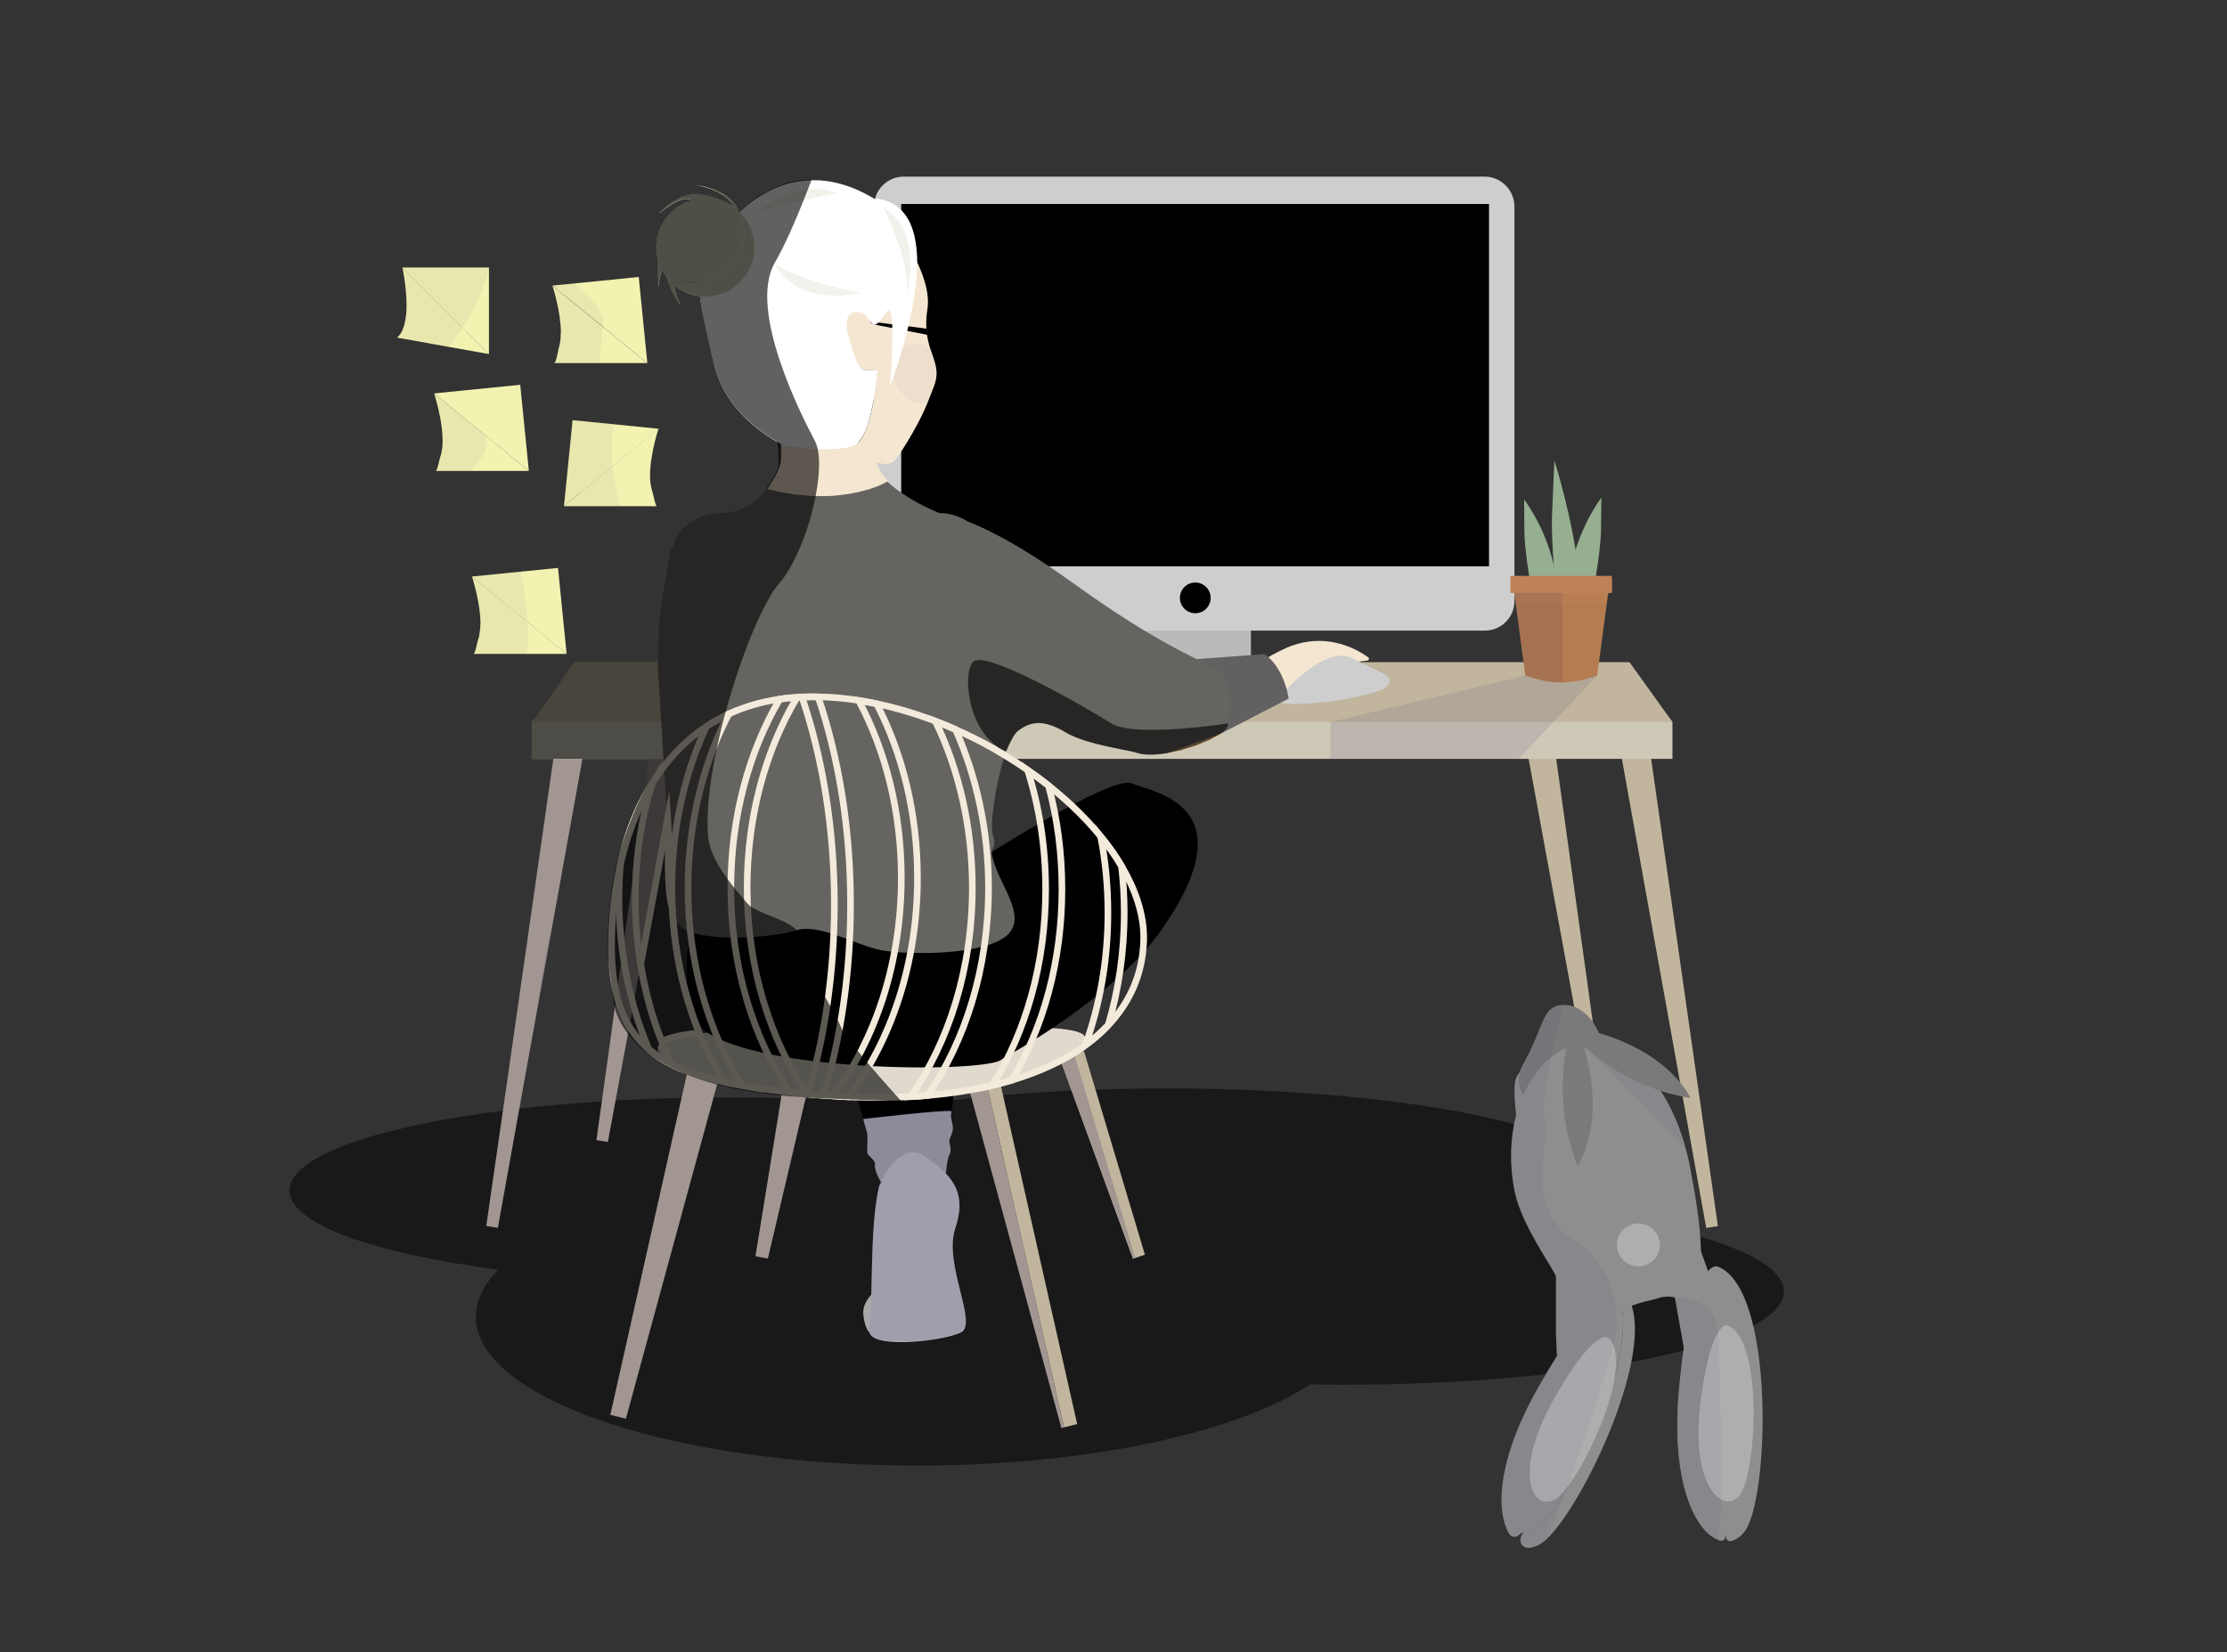 <?xml version="1.0" encoding="utf-8"?>
<!-- Generator: Adobe Illustrator 24.1.0, SVG Export Plug-In . SVG Version: 6.00 Build 0)  -->
<svg version="1.1" id="Layer_1" xmlns="http://www.w3.org/2000/svg" xmlns:xlink="http://www.w3.org/1999/xlink" x="0px" y="0px"
	 viewBox="0 0 1680.2 1246.8" style="enable-background:new 0 0 1680.2 1246.8;" xml:space="preserve">
<rect x="0" y="0" width="1680.2" height="1246.8" fill="#333333" stroke="none"/>
<style type="text/css">
	.st0{opacity:0.5;enable-background:new    ;}
	.st1{fill:#F2F2B1;}
	.st2{opacity:0.4;fill:#F2F2B1;enable-background:new    ;}
	.st3{fill:#BABABA;}
	.st4{fill:#C1B69D;}
	.st5{fill:none;}
	.st6{fill:#CECECE;}
	.st7{fill:#FFFAE9;}
	.st8{stroke:#000000;stroke-miterlimit:10;}
	.st9{fill:none;stroke:#000000;stroke-miterlimit:10;}
	.st10{fill:#F4E6D0;}
	.st11{opacity:0.3;fill:#E0D0C6;enable-background:new    ;}
	.st12{fill:#E0D9CD;}
	.st13{fill:#CEC8B7;}
	.st14{opacity:0.2;fill:#271768;enable-background:new    ;}
	.st15{fill:#666461;}
	.st16{fill:#DDB683;}
	.st17{fill:#FFFFFF;}
	.st18{fill:#F4E6D0;stroke:#000000;stroke-miterlimit:10;}
	.st19{opacity:5.000000e-02;fill:#271768;enable-background:new    ;}
	.st20{fill:#D3D0BA;}
	.st21{opacity:0.2;fill:#D3D0BA;enable-background:new    ;}
	.st22{opacity:0.3;fill:#D3D0BA;enable-background:new    ;}
	.st23{opacity:0.4;fill:#F4E6D0;enable-background:new    ;}
	.st24{opacity:0.3;fill:#666461;}
	.st25{fill:#96AF90;}
	.st26{opacity:0.3;fill:#96AF90;enable-background:new    ;}
	.st27{fill:#A8A8A8;}
	.st28{fill:#BFBFBF;}
	.st29{fill:none;stroke:#F2EADA;stroke-width:5;stroke-miterlimit:10;}
	.st30{fill:#8E8E8E;}
	.st31{fill:#7A7A7A;}
	.st32{opacity:0.2;fill:#8E8E8E;enable-background:new    ;}
	.st33{fill:#AFAEAE;}
	.st34{opacity:0.1;fill:#271768;enable-background:new    ;}
	.st35{opacity:0.62;enable-background:new    ;}
	.st36{fill:#BF8258;}
	.st37{fill:#B57C50;}
	.st38{opacity:0.3;fill:#BF8258;enable-background:new    ;}
</style>
<path class="st0" d="M1345.9,974.6c0,38.8-149,70.4-332.9,70.4c-8.3,0-16.5-0.1-24.6-0.2c-55.1,36.3-167.2,61.2-296.5,61.2
	c-183.9,0-332.9-50.3-332.9-112.3c0-12.4,6-24.4,17-35.5c-94.6-12.4-157.6-34.6-157.6-59.8c0-38.8,149-70.3,332.9-70.3
	c48.8,0,95.2,2.2,136.9,6.2c54.3-8.1,120.6-12.9,192.3-12.9c183.9,0,332.9,31.5,332.9,70.3c0,8.4-7,16.5-19.7,23.9
	C1285.3,928,1345.9,949.8,1345.9,974.6z"/>
<g>
	<g>
		<g>
			<g>
				<path class="st1" d="M493.5,376.5c0.6,2.4,1.2,4.8,2,5.5h-70.1l12.1-9.9l0.9-0.8l0,0L462,352l34.8-28.5
					c-0.2,0.7-8.4,25.9-5.9,42.3c0.3,1.8,0.7,3.5,1.2,5C492.5,372,493,374.3,493.5,376.5z"/>
			</g>
			<polygon class="st1" points="497,323.6 497,323.6 462.1,352.1 438.5,371.4 438.5,371.4 437.5,372.1 425.5,382 432,317.1 
				462.5,320.1 			"/>
		</g>
		<polygon class="st1" points="488.4,274 488.4,274 476.5,264.3 467.5,257 455,246.7 455,246.6 416.9,215.6 416.9,215.5 
			451.5,212.1 481.9,209 		"/>
		<path class="st1" d="M488.4,274L488.4,274h-70.1c1.3-1.2,2.2-6.5,2.9-9.5c0.2-0.7,0.3-1.2,0.4-1.6c1.1-3.3,1.6-7.2,1.6-11.3
			c0.1-15.9-6.2-35.4-6.4-36l38.1,31.1l12.7,10.4l8.9,7.3L488.4,274z"/>
		<path class="st2" d="M467.5,257l-14.1,2.2l-32.4,5.2c0.2-0.7,0.3-1.2,0.4-1.6c1.1-3.3,1.6-7.2,1.6-11.3l30.7,3.8L467.5,257z"/>
		<polygon class="st1" points="368.9,201.9 368.9,267.2 348.1,246.5 303.5,201.9 		"/>
		<path class="st1" d="M368.9,267.2l-30.8-5.5l-34.5-6.2l-4-0.7c0.1-0.1,0.1-0.1,0.2-0.2c1.6-1.3,2.8-3.1,3.8-5.2
			c1.5-3.3,2.4-7.3,2.8-11.6c1.6-15.9-2.8-35.9-2.8-35.9l44.6,44.6L368.9,267.2z"/>
		<polygon class="st1" points="392.5,290.4 399,355.4 327.5,296.9 		"/>
		<path class="st1" d="M399,355.4h-70.1c1.5-1.5,2.6-8.9,3.4-11.1c5.5-15.7-4.5-46.5-4.7-47.3l37.8,30.9l0,0L399,355.4z"/>
		<polygon class="st1" points="427.5,493.5 427.5,493.5 405.6,475.7 405.6,475.7 403.9,474.2 397.9,469.3 394.5,466.6 356,435.1 
			393,431.4 421,428.6 		"/>
		<path class="st1" d="M356,435.1L356,435.1L356,435.1L356,435.1z"/>
		<path class="st1" d="M427.5,493.5L427.5,493.5h-70.1c1.5-1.5,2.6-8.9,3.4-11.1c0.4-1,0.7-2.1,0.9-3.2c0.5-2.5,0.8-5.3,0.8-8.2
			c0.1-15.9-6.2-35.3-6.4-35.9l38.6,31.5l3.3,2.7l6,4.9l1.8,1.5l0,0L427.5,493.5z"/>
		<path class="st2" d="M414.2,475l-8.6,0.7l0,0l-7.5,0.6l-36.6,2.9c0.5-2.5,0.8-5.3,0.8-8.2l35.7,2.7l5.7,0.4L414.2,475z"/>
		<path class="st2" d="M338.8,336.6c0,0,28.1-8.7,45.7-1.3L338.8,336.6z"/>
		<path class="st2" d="M361.6,248.5l-10.5,1.1L347,250l-47.3,4.7c1.6-1.3,2.8-3.1,3.8-5.2c1.5-3.3,2.4-7.3,2.8-11.6
			c10,2.2,28.7,6.3,41.8,8.7c0.4,0.1,0.7,0.1,1.1,0.2C355.1,247.8,359.9,248.5,361.6,248.5z"/>
		<path class="st2" d="M493.5,376.5l-56-4.4l-3.6-0.3l4.5-0.5l52.5-5.5c0.3,1.8,0.6,3.5,1.2,5C492.5,372,493,374.3,493.5,376.5z"/>
	</g>
	<rect x="863.5" y="460.6" class="st3" width="80.3" height="54.4"/>
	<polygon class="st4" points="1287.3,926.7 1296.1,925.3 1243.6,557.7 1221.6,561.2 	"/>
	<polygon class="st4" points="1202.1,838 1210.8,836.6 1168.7,533.8 1146.8,537.4 	"/>
	<path class="st4" d="M441.5,561.2l-2.1,11.5l-23.3,129.2l0,0l0,0l-10.1,56l0,0l-8.4,46.5l-22,122.2l-8.7-1.4l17.4-120.6l33.2-231.9
		l2.2-15L441.5,561.2z"/>
	<polygon class="st4" points="514,561.2 513.5,563.9 511.9,572.7 503.6,617.6 503.6,617.6 483.4,727.9 477.8,758.3 474.8,774.6 
		469.2,804.6 458.6,861.8 450,860.4 457.8,804.6 465.2,750.9 469.6,718.7 486,602 490,572.7 492,557.7 500,559 	"/>
	<path d="M639.2,809.6c0,0,9.6,22.8,15.5,46.8c5,20.4,12.6,43.4,12.6,43.4h44.3l4.8-44.6l4.8-45.2L639.2,809.6z"/>
	<path class="st5" d="M671,338"/>
	<path class="st5" d="M695.8,393.5c-20-10-25.6-25.4-26.5-37.4"/>
	<path class="st6" d="M677.3,344.5c-0.2,0.3-0.4,0.5-0.6,0.8c-1.4,2-3.6,4.4-7.5,4.7c-0.8,0.1-1.8,0.1-2.8-0.1
		c-0.5-0.1-1-0.1-1.4-0.2c-0.2,0-0.4-0.1-0.5-0.1c-0.2,0-0.4-0.1-0.5-0.1c-0.4-0.1-0.8-0.1-1.1-0.2c-0.2,0-0.4-0.1-0.7-0.1
		c-0.4-0.1-0.8-0.1-1.1-0.1l-0.1,0.3c0.4,1.3,1,2.7,1.6,4c1.8,3.6,4.5,6.9,7.7,10.1l0,0l0,0l0,0c0,0,0.1,0,0.1,0.1
		c1.8,1.8,3.8,3.5,5.8,5.1l0,0l0.1,0.1c0.7,0.5,1.3,1,2,1.5c0.5,0.4,1,0.8,1.6,1.1v-30.8C679,342,678.2,343.3,677.3,344.5z
		 M677.3,344.5c-0.2,0.3-0.4,0.5-0.6,0.8c-1.4,2-3.6,4.4-7.5,4.7c-0.8,0.1-1.8,0.1-2.8-0.1c-0.5-0.1-1-0.1-1.4-0.2
		c-0.2,0-0.4-0.1-0.5-0.1c-0.2,0-0.4-0.1-0.5-0.1c-0.4-0.1-0.8-0.1-1.1-0.2c-0.2,0-0.4-0.1-0.7-0.1c-0.4-0.1-0.8-0.1-1.1-0.1
		l-0.1,0.3c0.4,1.3,1,2.7,1.6,4c1.8,3.6,4.5,6.9,7.7,10.1l0,0l0,0l0,0c0,0,0.1,0,0.1,0.1c1.8,1.8,3.8,3.5,5.8,5.1l0,0l0.1,0.1
		c0.7,0.5,1.3,1,2,1.5c0.5,0.4,1,0.8,1.6,1.1v-30.8C679,342,678.2,343.3,677.3,344.5z M1120.2,133.3H681.8
		c-10.2,0-18.9,6.9-21.5,16.3c0,0.1-0.1,0.3-0.1,0.4c-0.1,0.4-0.2,0.9-0.3,1.3c0,0.1,0,0.2,0,0.2c-0.2,1.3-0.4,2.6-0.4,4v144.2l0,0
		v153.9c0,5.7,2.1,10.9,5.7,14.8l0,0c4.1,4.6,10,7.5,16.7,7.5h438.4c12.3,0,22.3-10,22.3-22.3v-298
		C1142.4,143.3,1132.4,133.3,1120.2,133.3z M1123.3,427.3H680V154h443.3V427.3z M677.3,344.5c-0.2,0.3-0.4,0.5-0.6,0.8
		c-1.4,2-3.6,4.4-7.5,4.7c-0.8,0.1-1.8,0.1-2.8-0.1c-0.5-0.1-1-0.1-1.4-0.2c-0.2,0-0.4-0.1-0.5-0.1c-0.2,0-0.4-0.1-0.5-0.1
		c-0.4-0.1-0.8-0.1-1.1-0.2c-0.2,0-0.4-0.1-0.7-0.1c-0.4-0.1-0.8-0.1-1.1-0.1l-0.1,0.3c0.4,1.3,1,2.7,1.6,4
		c1.8,3.6,4.5,6.9,7.7,10.1l0,0l0,0l0,0c0,0,0.1,0,0.1,0.1c1.8,1.8,3.8,3.5,5.8,5.1l0,0l0.1,0.1c0.7,0.5,1.3,1,2,1.5
		c0.5,0.4,1,0.8,1.6,1.1v-30.8C679,342,678.2,343.3,677.3,344.5z M677.3,344.5c-0.2,0.3-0.4,0.5-0.6,0.8c-1.4,2-3.6,4.4-7.5,4.7
		c-0.8,0.1-1.8,0.1-2.8-0.1c-0.5-0.1-1-0.1-1.4-0.2c-0.2,0-0.4-0.1-0.5-0.1c-0.2,0-0.4-0.1-0.5-0.1c-0.4-0.1-0.8-0.1-1.1-0.2
		c-0.2,0-0.4-0.1-0.7-0.1c-0.4-0.1-0.8-0.1-1.1-0.1l-0.1,0.3c0.4,1.3,1,2.7,1.6,4c1.8,3.6,4.5,6.9,7.7,10.1l0,0l0,0l0,0
		c0,0,0.1,0,0.1,0.1c1.8,1.8,3.8,3.5,5.8,5.1l0,0l0.1,0.1c0.7,0.5,1.3,1,2,1.5c0.5,0.4,1,0.8,1.6,1.1v-30.8
		C679,342,678.2,343.3,677.3,344.5z"/>
	<rect x="680" y="154" width="443.3" height="273.3"/>
	<path class="st7" d="M605.7,119L605.7,119z"/>
	<path class="st5" d="M575.8,387.3c-3,4-6.6,7.7-11.2,10.9"/>
	<path class="st8" d="M713.2,249.8c-0.6,1.6-1.7,4.3-3,7.5c6.2-15.5-3.2-14-5.2-13.5c1-0.3,1.8-0.5,2.5-0.7
		C712.5,241.6,715.2,244.6,713.2,249.8z"/>
	<path class="st9" d="M701,273.1c2.1-0.4,5.6-7.3,8.3-13.7c0.3-0.7,0.6-1.5,0.9-2.1"/>
	<path class="st9" d="M705.8,243.5l-1.3,0.4c-3.9,1.1-9.3,2.8-9.3,2.8"/>
	<path class="st5" d="M584.3,370.5c0.2-0.6,0.4-1.3,0.6-1.9c1.6-5.7,2.3-11.2,2.5-16.2c0.4-7.6-0.3-13.9-0.8-17
		c0-0.3-0.1-0.5-0.1-0.7c-0.2-0.9-0.3-1.4-0.3-1.4"/>
	<path class="st10" d="M704.7,291.3c-1.5,3.9-3.2,8.3-5.1,13.1c-5.4,13.7-16.9,32.7-22.8,41c-1.5,2-3.6,4.4-7.5,4.7
		c-0.8,0.1-1.8,0.1-2.8-0.1c-1.9-0.3-4-0.6-5.5-0.8c-0.7-0.1-1.3-0.1-1.7-0.1c-3.1,0.4-3.4,4.9-7.6,4.7
		c-16.1-0.8-38.9-6.2-59.9-17.3c15.9,2.2,45.7,5.1,54.6-1.5c0.1-0.1,0.1-0.1,0.2-0.2c0.2-0.2,0.4-0.3,0.6-0.5c0.3-0.3,0.6-0.6,1-1
		c1.5-1.5,2.7-3.6,3.9-6c7.7-16.2,9.9-47.9,9.9-47.9s-3.1,0-9.3,0s-9.3-15.4-22.9-32.7l12.3-18.5c22.9-4.3,10.6,29.6,26,8
		c13.2-18.4,1.6-66-2-79.6c10.8,13.9,37.7,51.6,33.6,76.8c-2.1,13.2-0.2,22.1,2.1,29.5C705,272.9,709,280,704.7,291.3z"/>
	<polygon class="st4" points="579.3,949.8 570,948 591.3,816.6 609.8,820.3 	"/>
	<path class="st11" d="M704.7,291.3c-1.5,3.9-3.2,8.3-5.1,13.1c-9,1.9-19.2-4.4-23.7-15.2c-5-12-1.3-25,8.4-29
		c5.6-2.3,12.1-1.2,17.4,2.6C705,272.9,709,280,704.7,291.3z"/>
	<path class="st12" d="M818.8,783.6c0,5.5-11.4,14.3-34,22c-4.6,1.6-10.3,4.5-15.5,6c-4.6,1.3-9.8,3.9-14.8,5.1h-2.8
		c-10.2,2.6-20.7,5.8-32,7.9c-5.8,1.1-11.5,1.1-17.5,2c-4.5,0.7-8.9-2.2-13.4-1.6c-14.5,1.7-29,2.7-42.9,2.7c-0.3,0-0.6,0-0.9,0
		h-0.1c-1.6,0-3.2,0-4.7,0c-1.3,0-2.6,0-3.9-0.1c-0.1,0-0.1,0-0.2,0c-2.6-0.1-5.2-0.1-7.8-0.2c-6.7-0.3-13.2-0.7-19.7-1.3
		c-6.2-0.5-12.4-1.2-18.4-2c-5.1-0.7-10.1-1.4-15-2.2c0,0,0,0-0.1,0c-5.3-0.9-10.4-1.8-15.3-2.9c-5-1-9.8-2.2-14.3-3.3
		c-13.2-3.4-24.4-7.1-32.8-10.9c-2.6-1.2-5-2.4-7-3.6l0,0c-6.1-3.6-9.5-7-9.5-10.1c0-1.7,1.1-3.3,3.1-4.6c4.7-3.1,14.6-5.2,28.2-6.6
		c1.9-0.2,3.9-0.4,6-0.6c1.9-0.2,3.8-0.3,5.8-0.5c9.5-0.7,20.2-1.1,31.7-1.4c4-0.1,8-0.2,12.2-0.3c11.5-0.2,23.7-0.3,36.3-0.3
		c0.5,0,1,0,1.4,0c4.1,0,8.1,0,12.3,0h1.3c3.5,0,6.9,0,10.4,0c4.1,0,8.2,0,12.4-0.1c4.1,0,8.2-0.1,12.3-0.1
		c14.9-0.2,30-0.6,44.7-0.9c4.2-0.1,8.3-0.2,12.3-0.3c7.7-0.2,15.2-0.3,22.4-0.3c5.8-0.1,11.4-0.1,16.8-0.1c1.6,0,3.1,0,4.7,0
		c4.3,0,8.3,0.1,12.2,0.3c4.2,0.1,8,0.3,11.6,0.6C809.5,776.9,818.8,779.2,818.8,783.6z"/>
	<path d="M524.8,678.9c0,0-17.4,75.6,3.5,96c33.3,32.5,195.1,35.1,224,26.3S758,679,758,679L524.8,678.9z"/>
	<path class="st10" d="M510.4,405.3c-1.7,3.9-3.3,7.7-4.9,11.6C506.5,412.7,508.1,408.8,510.4,405.3z"/>
	<path d="M734.2,651.9c0,0,104-67.6,119.8-60.7c15.8,6.9,88.4,15.8,22.4,110.4c-38,54.4-124.2,99.6-124.2,99.6L734.2,651.9z"/>
	<path class="st10" d="M670.5,363.5c-0.6,0.3-1.1,0.6-1.7,0.9c-0.4,0.2-0.7,0.4-1.1,0.5l0,0c-0.2,0.1-0.4,0.2-0.6,0.3
		c-0.2,0.1-0.4,0.2-0.6,0.3c-0.2,0.1-0.4,0.2-0.6,0.3c-0.6,0.3-1.2,0.5-1.8,0.8c-0.2,0.1-0.4,0.2-0.6,0.2c-0.6,0.2-1.2,0.5-1.8,0.7
		c-0.4,0.2-0.9,0.3-1.3,0.5c-0.3,0.1-0.5,0.2-0.8,0.3c-0.1,0-0.1,0-0.1,0c-0.3,0.1-0.6,0.2-0.8,0.3c-0.3,0.1-0.5,0.2-0.8,0.3
		c-0.5,0.2-1,0.3-1.4,0.5c-0.6,0.2-1.1,0.3-1.7,0.5l0,0c-0.5,0.2-1.1,0.3-1.7,0.5c-0.2,0.1-0.4,0.1-0.6,0.2
		c-0.3,0.1-0.6,0.2-0.9,0.2c-0.1,0-0.2,0.1-0.2,0.1c-0.5,0.1-1,0.2-1.5,0.4c-0.1,0-0.1,0-0.2,0.1c-0.1,0-0.1,0-0.2,0
		c-0.7,0.2-1.4,0.3-2.2,0.5c-0.2,0-0.3,0.1-0.5,0.1c-0.6,0.1-1.1,0.2-1.7,0.3c-1.5,0.3-3,0.6-4.5,0.8l0,0c-0.2,0-0.4,0.1-0.6,0.1
		c-0.6,0.1-1.1,0.2-1.7,0.2l0,0c-0.7,0.1-1.5,0.2-2.2,0.3l0,0c-0.5,0.1-1,0.1-1.5,0.2c-0.2,0-0.5,0-0.8,0.1c-0.2,0-0.4,0-0.6,0.1
		c-1.8,0.2-3.5,0.3-5.2,0.4s-3.5,0.2-5.2,0.2c-2.5,0-5,0-7.3-0.1c-0.2,0-0.3,0-0.5,0l0,0c-1.6-0.1-3.2-0.1-4.7-0.2s-3.1-0.2-4.5-0.4
		l0,0c-0.8-0.1-1.7-0.2-2.4-0.2c-0.8-0.1-1.7-0.2-2.5-0.3s-1.5-0.2-2.3-0.3c-0.4-0.1-0.7-0.1-1.1-0.2c-0.4-0.1-0.7-0.1-1.1-0.2l0,0
		c-0.7-0.1-1.4-0.2-2.1-0.3c-0.3-0.1-0.7-0.1-1-0.2l0,0l0,0c-0.2,0-0.3-0.1-0.5-0.1c-0.8-0.1-1.6-0.3-2.4-0.4l0,0l0,0
		c-0.1,0-0.3,0-0.4-0.1c-0.8-0.1-1.5-0.3-2.2-0.4c-0.4-0.1-0.8-0.2-1.1-0.2c-0.2,0-0.3-0.1-0.5-0.1l0,0c-0.2,0-0.3-0.1-0.5-0.1
		c-0.3-0.1-0.5-0.1-0.7-0.2c-0.1,0-0.1,0-0.2-0.1l0,0c-0.2,0-0.4-0.1-0.6-0.1s-0.4-0.1-0.5-0.1c-0.4-0.1-0.7-0.2-1.1-0.2
		c-0.1,0-0.2-0.1-0.3-0.1c-0.2,0-0.3-0.1-0.5-0.1c-0.1,0-0.2-0.1-0.3-0.1s-0.2-0.1-0.3-0.1c-0.2,0-0.3-0.1-0.5-0.1
		c-0.1,0-0.2-0.1-0.3-0.1s-0.2-0.1-0.3-0.1s-0.2-0.1-0.3-0.1s-0.2,0-0.2-0.1c-0.1,0-0.1,0-0.2,0c-0.1,0-0.1,0-0.2-0.1
		c-0.2,0-0.3-0.1-0.3-0.1l0,0l0,0l0,0c0.7-1,1.3-2,1.9-3c2.6-4.3,5.5-8.7,7.2-13.6c0.8-2.3,1.3-4.8,1.3-7.4v-13l25.8,0.9l32.6,1.2
		l0,0l12.2,0.4l0,0h0.9v9.4c0,1.7,0.2,3.4,0.7,5l0,0c0,0.1,0.1,0.2,0.1,0.3c0.4,1.3,1,2.7,1.6,4
		C664.5,356.9,667.2,360.3,670.5,363.5L670.5,363.5z"/>
	<g>
		<polygon class="st13" points="1261.8,544.9 1261.8,572.7 401.2,572.7 401.2,544.9 403.4,542.1 1259.8,542.1 		"/>
		<polygon class="st4" points="1261.8,544.9 401.2,544.9 403.4,542.1 433.5,499.7 1229.4,499.7 1259.8,542.1 		"/>
	</g>
	<polygon class="st14" points="511.9,573 511.9,573 503.6,617.9 503.6,617.9 483.4,728.2 477.8,758.5 474.8,774.9 469.2,804.8 
		458.6,862.1 450,860.7 457.8,804.8 465.2,751.2 469.6,719 486,602.2 490,573 490,573 505.4,572.7 	"/>
	<path class="st10" d="M748.2,560.7c0,0,0,36.6,0,61.1c0,7.9,0,14.5,0,18.2v3.3c0-0.3-0.1-0.6-0.1-1
		C748,641.5,748.2,569,748.2,560.7z"/>
	<path class="st15" d="M928.2,533.4c0,0.4,0,0.9,0,1.3c0,0.4,0,0.8-0.1,1.2c-0.1,1.4-0.2,2.7-0.4,3.9c-0.1,0.5-0.1,0.9-0.2,1.4
		c0,0.3-0.1,0.5-0.1,0.8c-0.2,1-0.3,2-0.5,2.8c0,0.2-0.1,0.3-0.1,0.5c-0.1,0.3-0.1,0.5-0.2,0.8c-0.2,0.9-0.4,1.7-0.7,2.4
		c0,0.1-0.1,0.2-0.1,0.3s-0.1,0.2-0.2,0.3c-0.1,0.2-0.2,0.3-0.3,0.5s-0.2,0.4-0.4,0.5c-0.2,0.3-0.5,0.6-0.8,0.9
		c-0.2,0.2-0.4,0.4-0.6,0.6c-0.4,0.4-0.8,0.7-1.3,1.1l-42.8,15.8c-8.4,1.4-16.2,1.5-21.6-0.3c-7.3-2.4-34.8-5.7-51-13.9
		c-1-0.5-2-1.1-3-1.7c-4.3-2.6-8.1-4.3-11.5-5.4c-11.8-3.8-18.9,0.3-24.5,4.5c-2.6,2-5.1,6.2-7.4,11.8c-0.8,1.9-1.6,4-2.3,6.2
		c-0.3,0.9-0.6,1.7-0.8,2.7c-4.5,14.4-7.8,33.4-9.1,49.1c-0.1,0.9-0.1,1.9,0,2.9c0.2,2.9,0.9,6.1,1.7,8.9c0.8,2.9,0.2,6.1-1.7,8.5
		l0,0c-0.1,0.1-0.1,0.2-0.1,0.3l0,0v0.4c0,0.1,0,0.2,0,0.4v0.3c0,0.1,0,0.2,0,0.3c0.3,2.2,0.8,4.4,1.5,6.6
		c5.9,19.1,23.2,39.5,12.4,53.4c-0.5,0.6-1,1.2-1.5,1.7c-1.3,1.3-2.9,2.5-4.8,3.6c-3.6,2.2-8.2,3.9-13.3,5.3l0,0
		c-0.2,0.1-0.5,0.1-0.7,0.2c-3.7,1-7.7,1.8-11.9,2.5c-13.9,2.2-29.8,2.7-42.9,2.3c-4.4-0.1-8.5-0.4-12.1-0.7
		c-2.5-0.2-4.8-0.5-6.8-0.8c-8.4-1.2-17.7-4.7-27-8.2c-4-1.5-8.1-3-12.1-4.3c-9.9-3.3-19.4-5.4-27.4-3.3c-0.5,0.1-1,0.3-1.5,0.4
		c-3.9,1.3-9.3,2.4-15.7,3.3c-5.7,0.8-12,1.4-18.6,1.8c-4,0.2-8.2,0.3-12.2,0.3c-12.6-0.1-24.7-1.3-32.8-4.3c-0.1,0-0.1,0-0.2-0.1
		c-0.1,0-0.1,0-0.2-0.1c-2.9-1.1-5.3-2.4-6.9-4.1c-2.9-2.9-5-7.5-6.4-12.9l0,0c-4.6-17.6-2.8-44.4-2.8-55.6l-0.8-12.9l0,0l-2.5-39.7
		l-0.3-5.2l-0.8-13.7l-0.9-14.1l-0.2-2.8l-2.2-35.8c-0.1-2.2-0.2-4.4-0.3-6.6c-0.6-15.9,0.4-31.8,3-47.4c2.7-16.3,5.6-33.8,6-35.4
		l0,0c1.6-3.8,3.2-7.7,4.9-11.6l0,0c6.8-10.8,18.9-17.9,32.6-17.9c7,0,13.5-1.7,19.3-4.6c0.4-0.2,0.9-0.4,1.3-0.7
		c0.9-0.5,1.8-1,2.7-1.6s1.7-1.2,2.6-1.8c1.7-1.2,3.2-2.6,4.7-4.1c1.8-1.8,3.4-3.7,4.8-5.7l0,0l0,0l0,0l0,0c0.1,0,0.2,0.1,0.3,0.1
		c0,0,0.1,0,0.2,0.1c0.1,0,0.1,0,0.2,0c0.1,0,0.2,0,0.2,0.1c0.1,0,0.2,0.1,0.2,0.1c0.1,0,0.2,0.1,0.3,0.1s0.2,0.1,0.3,0.1
		c0.2,0.1,0.5,0.1,0.8,0.2c0.4,0.1,0.8,0.2,1.2,0.3c0.3,0.1,0.7,0.2,1.1,0.2c0.2,0,0.4,0.1,0.5,0.1c0.2,0,0.4,0.1,0.6,0.1
		c0.1,0,0.2,0,0.2,0.1c0.2,0,0.5,0.1,0.7,0.2c0.2,0,0.3,0.1,0.5,0.1s0.3,0.1,0.5,0.1c0.4,0.1,0.7,0.2,1.1,0.2
		c0.7,0.1,1.4,0.3,2.2,0.4c0.1,0,0.2,0.1,0.4,0.1l0,0l0,0c0.8,0.1,1.6,0.3,2.4,0.4c0.2,0,0.3,0.1,0.5,0.1l0,0l0,0
		c0.3,0.1,0.7,0.1,1,0.2c0.7,0.1,1.4,0.2,2.1,0.3l0,0c0.4,0.1,0.7,0.1,1.1,0.2c0.4,0,0.7,0.1,1.1,0.2c0.7,0.1,1.5,0.2,2.3,0.3
		s1.6,0.2,2.5,0.3c0.8,0.1,1.6,0.2,2.4,0.2l0,0c1.5,0.1,3,0.3,4.5,0.4c1.6,0.1,3.1,0.2,4.7,0.2l0,0c0.2,0,0.3,0,0.5,0
		c2.4,0.1,4.8,0.1,7.4,0.1c1.7,0,3.4-0.1,5.1-0.2c1.7-0.1,3.5-0.2,5.2-0.4c0.2,0,0.4,0,0.6-0.1c0.3,0,0.5-0.1,0.8-0.1
		c0.5-0.1,1-0.1,1.5-0.2l0,0c0.7-0.1,1.5-0.2,2.2-0.3l0,0c0.6-0.1,1.1-0.2,1.7-0.2c0.2,0,0.4-0.1,0.6-0.1l0,0c1.5-0.2,3-0.5,4.5-0.8
		l0,0c0.5-0.1,1.1-0.2,1.6-0.3l0,0c0.2,0,0.3-0.1,0.5-0.1c0.7-0.2,1.4-0.3,2.2-0.5c0.1,0,0.3-0.1,0.4-0.1c0.5-0.1,1-0.2,1.5-0.4
		c0.1,0,0.2,0,0.2-0.1c0.3-0.1,0.6-0.2,0.9-0.2c0.2,0,0.4-0.1,0.6-0.2c0.3-0.1,0.6-0.2,0.8-0.2c0.3-0.1,0.6-0.2,0.8-0.2l0,0
		c0.3-0.1,0.6-0.2,0.8-0.2s0.3-0.1,0.4-0.1c0.1,0,0.3-0.1,0.4-0.1c0.5-0.2,1-0.3,1.5-0.5c0.3-0.1,0.5-0.2,0.8-0.3s0.6-0.2,0.8-0.3
		l0,0h0.1c0.3-0.1,0.5-0.2,0.8-0.3c0.2-0.1,0.5-0.2,0.7-0.2c0.2-0.1,0.4-0.2,0.7-0.3c0.2-0.1,0.4-0.2,0.7-0.3
		c0.4-0.2,0.7-0.3,1.1-0.4c0.2-0.1,0.4-0.2,0.6-0.2c0.2-0.1,0.4-0.2,0.6-0.3c0.6-0.2,1.2-0.5,1.7-0.8c0.4-0.2,0.8-0.4,1.2-0.6
		c0.9-0.5,1.9-0.9,2.8-1.4l0,0l0,0l0,0c2.9,2.8,6.2,5.4,9.6,7.8c0.6,0.5,1.2,0.9,1.9,1.3c1.1,0.8,2.3,1.5,3.4,2.2
		c12.2,7.7,24.4,12.4,24.4,12.4c7.7,0,15,2.3,21,6.2c13.8,5.4,33.8,15.3,61.2,33.7l0,0c5.7,3.8,11.7,8,18.1,12.6
		c21.8,15.7,39.3,27.1,53.6,35.8c0.2,0.1,0.4,0.3,0.7,0.4c17.8,10.7,30.3,17,39.2,21.4c0.3,0.1,0.6,0.3,0.8,0.4
		c1.4,0.7,2.7,1.3,3.9,1.9c0.9,0.4,1.7,0.9,2.5,1.3c0.3,0.1,0.5,0.3,0.8,0.4s0.5,0.3,0.8,0.4c2.6,1.4,4.7,2.6,6.5,3.9
		c0.2,0.1,0.3,0.2,0.4,0.3s0.2,0.1,0.2,0.2c0.7,0.5,1.2,1,1.8,1.6c0.4,0.4,0.7,0.8,1.1,1.2c0.2,0.2,0.3,0.4,0.5,0.6s0.4,0.5,0.5,0.7
		c0.2,0.2,0.3,0.5,0.5,0.7c0.8,1.2,1.4,2.6,1.9,4c0.2,0.6,0.5,1.3,0.7,1.9c0.1,0.3,0.2,0.7,0.3,1s0.2,0.5,0.2,0.8
		c0,0.2,0.1,0.3,0.1,0.5c0.1,0.5,0.2,1.1,0.4,1.6c0,0.1,0,0.1,0,0.2c0.1,0.3,0.1,0.7,0.2,1.1c0.1,0.3,0.1,0.7,0.2,1.1
		c0,0.1,0,0.1,0,0.2c0.1,0.4,0.1,0.8,0.2,1.2c0,0,0,0,0,0.1c0,0.2,0,0.3,0.1,0.5c0,0.3,0.1,0.6,0.1,0.8c0.1,0.6,0.1,1.1,0.1,1.7
		c0,0.3,0,0.7,0.1,1C928.2,530.1,928.3,531.8,928.2,533.4z"/>
	<polygon points="658,244.6 656.3,242.6 713.2,249.8 711.2,254.9 	"/>
	<path class="st16" d="M922.3,552.9c-7.9,6.1-26.5,13.2-42.8,15.8L922.3,552.9z"/>
	<path class="st17" d="M692,197.7c0,15.7-3,33.1-6.7,48.6c-0.3,1.1-0.5,2.3-0.8,3.4c-1,3.9-2,7.7-3,11.2c-0.1,0.4-0.2,0.7-0.3,1.1
		c-0.3,1.1-0.6,2.1-0.9,3.2c-0.8,2.8-1.7,5.5-2.5,8l0,0c-1.3,3.9-2.4,7.4-3.4,10.2c-1.8,5.2-3,8.3-3,8.3s2.3-27.3,1.8-44.2
		c0-1-0.1-1.9-0.1-2.8c-0.4-8.4-1.8-13.2-4.8-8.6c-2.4,3.6-4.2,5.9-5.6,7.3c-0.9,0.9-1.7,1.4-2.4,1.6l0,0c-0.2,0.1-0.4,0.1-0.6,0.1
		c-0.5,0-0.9-0.2-1.4-0.5c-0.6-0.4-1.1-1.1-1.7-2c-1.5-2.2-3.2-5.3-6.9-6.5c-12.1-4-12.3,9.3-9.3,18.5c2.5,7.6,5.1,19.5,9.4,23.4
		c0.9,0.8,1.9,1.3,3,1.3h6.8c1.6,0,2.4,0,2.4,0s0,0.1,0,0.4c0,0.1,0,0.2,0,0.4c0,0.2,0,0.5-0.1,0.8c0,0.3-0.1,0.6-0.1,1
		s-0.1,0.9-0.1,1.5c0,0.2,0,0.4-0.1,0.6c0,0.4-0.1,0.7-0.1,1.1c0,0.1,0,0.3,0,0.4c0,0.2,0,0.3-0.1,0.5c0,0.2,0,0.3-0.1,0.5
		c-0.1,1.1-0.3,2.3-0.4,3.5c-0.1,0.6-0.2,1.2-0.2,1.9c0,0.2,0,0.3-0.1,0.5c-0.1,0.4-0.1,0.8-0.2,1.2c-0.1,0.6-0.2,1.2-0.2,1.8
		c-0.1,0.6-0.2,1.2-0.3,1.8c0,0.3-0.1,0.6-0.1,0.9c-0.1,0.5-0.2,1.1-0.3,1.6l0,0c-0.1,0.7-0.2,1.5-0.4,2.2c-0.1,0.3-0.1,0.7-0.2,1
		c-0.2,1-0.4,2-0.6,3c0,0,0,0,0,0.1c-0.2,1-0.4,2-0.6,2.9c-0.1,0.3-0.1,0.7-0.2,1c-0.2,0.8-0.4,1.6-0.6,2.4c0,0.2-0.1,0.4-0.1,0.6
		c-0.1,0.5-0.3,1-0.4,1.5v0.1v0.1c-0.2,0.8-0.4,1.5-0.6,2.2l0,0c-0.8,2.9-1.7,5.6-2.7,8c-0.2,0.5-0.4,1-0.7,1.5
		c-0.1,0.3-0.2,0.5-0.4,0.8s-0.3,0.7-0.5,1c-0.3,0.5-0.6,1.1-0.9,1.6c-0.3,0.5-0.6,1-1,1.5c-0.2,0.2-0.3,0.5-0.5,0.7
		c-0.5,0.6-0.9,1.2-1.4,1.7c-0.1,0.1-0.1,0.1-0.2,0.2c-0.1,0.1-0.2,0.3-0.4,0.4c-0.2,0.2-0.4,0.3-0.6,0.5c-0.1,0.1-0.1,0.1-0.2,0.2
		c-4.1,3.1-12.7,4.1-22.3,4.1c-0.8,0-1.6,0-2.4,0c-0.6,0-1.2,0-1.8,0c-0.2,0-0.5,0-0.7,0c-0.8,0-1.7-0.1-2.5-0.1c0,0,0,0-0.1,0
		c-1,0-2-0.1-3-0.2c-0.1,0-0.2,0-0.2,0c-1.1-0.1-2.2-0.2-3.2-0.2c-2.1-0.2-4.2-0.3-6.3-0.6c-0.7-0.1-1.4-0.1-2-0.2
		c-0.8-0.1-1.6-0.2-2.4-0.3s-1.6-0.2-2.4-0.3c-0.9-0.1-1.8-0.2-2.7-0.3c-0.6-0.1-1.1-0.2-1.7-0.2c-0.3,0-0.5-0.1-0.8-0.1
		c-1-0.5-2.1-1.1-3.1-1.7c-0.8-0.5-1.7-0.9-2.5-1.4c-1-0.6-2.1-1.2-3.1-1.8c-21.1-13-39.1-32.1-44.8-58.3
		c-4.8-22-8.8-37.2-10.2-49.6c-0.4-3.8-0.6-7.3-0.5-10.7c0.4-12,4.6-22,14.9-35.2c0,0,5.2-8.4,15.1-17.6l0.1-0.1
		c0.1,0,0.1-0.1,0.2-0.1c11.9-11.2,30.4-23.5,54.4-24c13.9-0.3,29.5,3.4,46.8,13.7c0.1,0.1,0.2,0.1,0.3,0.2c0.2,0.1,0.5,0.3,0.7,0.4
		c0,0,0.1,0,0.1,0.1c0.5-0.3,0.9-0.4,1.3-0.5c0.2,0,0.4,0,0.4,0c0.1,0,0.1,0,0.2,0l0,0l0,0c7.7,1.2,13.6,4.3,18,8.8
		c5.3,5.4,8.5,12.7,10.2,21.2l0,0c0.4,2,0.7,4.1,1,6.2l0,0C691.7,189.7,692,193.6,692,197.7z"/>
	<path class="st10" d="M942.5,504.9c0,0,20.1-13.8,33.9-18.2c27.3-8.9,48.6,4.1,55.9,9.4c1,0.7,0.5,2.3-0.7,2.4
		c-5.1,0.5-15.2,1.9-24.7,6C993.6,510.3,959,525,959,525L942.5,504.9z"/>
	<path class="st18" d="M390.1,631.2"/>
	<path class="st6" d="M970.8,520c0,0,30.4-33.3,49.1-23.3s33.3,12.8,26.9,21s-88.4,21.5-87.7,7.3C959.8,510.8,970.8,520,970.8,520z"
		/>
	<path class="st15" d="M972.2,527.2L922.3,553l0,0l-42.8,15.8l12.3-41.6c0,0,0.3-18-7.2-28.4l18.8-1.4l0,0l50.5-3.8
		c0.5,0.3,0.9,0.6,1.4,1c4.3,3.2,7.8,8,10.6,13.1C971,517.3,972.2,527.2,972.2,527.2z"/>
	<path class="st19" d="M926,548.7c3.1-9.3,4.4-31.7-4.9-40.9c-3.3-3.3-8.7-5.9-17.7-10.4l50.5-3.8c0.5,0.3,0.9,0.6,1.4,1
		c4.7,3.4,8.1,8.2,10.6,13.1c5,9.7,6.3,19.5,6.3,19.5L922.2,553C924.3,551.4,925.5,550,926,548.7z"/>
	<path class="st20" d="M569.2,186.7c0,20.5-16.6,37-37,37c-1.4,0-2.7-0.1-4-0.2c-7.6-0.8-14.4-3.9-19.9-8.6c-1.8-1.5-3.5-3.3-5-5.2
		c-1.4-1.7-2.7-3.6-3.7-5.6c-0.3-0.6-0.6-1.2-0.9-1.7c0.4,0.4,0.8,0.7,1.2,1.1c0.7,0.7,1.5,1.3,2.3,1.9c1.6,1.2,3.3,2.3,5.1,3.3
		c5.1,2.7,11,4.2,17.2,4.2c1.1,0,2.1,0,3.2-0.1c19-1.6,33.9-17.5,33.9-36.9c0-5.7-1.3-11-3.5-15.8
		C565,166.9,569.2,176.3,569.2,186.7z"/>
	<path class="st20" d="M561.5,175.9c0,19.4-14.9,35.3-33.9,36.9c-1,0.1-2.1,0.1-3.2,0.1c-6.2,0-12.1-1.5-17.2-4.2
		c-1.8-0.9-3.5-2-5.1-3.3c-0.8-0.6-1.6-1.2-2.3-1.9c-0.4-0.3-0.8-0.7-1.2-1.1c-1.1-2.3-1.9-4.7-2.5-7.2c-0.6-2.7-1-5.6-1-8.6
		c0-17,11.5-31.3,27.1-35.7c3.2-0.9,6.5-1.4,10-1.4c7.5,0,14.4,2.2,20.2,6c0.7,0.4,1.3,0.9,2,1.4c1.2,0.9,2.3,1.8,3.4,2.9
		c0.1,0.1,0.2,0.2,0.3,0.2C560.2,164.9,561.5,170.2,561.5,175.9z"/>
	<path class="st21" d="M569.2,186.7c0,20.5-16.6,37-37,37c-1.4,0-2.7-0.1-4-0.2c-7.6-0.8-14.4-3.9-19.9-8.6c-1.8-1.5-3.5-3.3-5-5.2
		c-1.4-1.7-2.7-3.6-3.7-5.6c-0.3-0.6-0.6-1.2-0.9-1.7c0.4,0.4,0.8,0.7,1.2,1.1c0.7,0.7,1.5,1.3,2.3,1.9c1.6,1.2,3.3,2.3,5.1,3.3
		c5.1,2.7,11,4.2,17.2,4.2c1.1,0,2.1,0,3.2-0.1c19-1.6,33.9-17.5,33.9-36.9c0-5.7-1.3-11-3.5-15.8
		C565,166.9,569.2,176.3,569.2,186.7z"/>
	<path class="st20" d="M558,160.1l-0.4-0.1l-35.4-9l-2.3-0.6c-7.2-2.3-22,10.1-22.8,10.8c0.6-0.8,13.4-16.8,30.5-14.8
		c12.7,1.5,21.1,6.5,24.8,9.2c1.4,1,2.1,1.7,2.1,1.7c0-0.1-0.1-0.2-0.1-0.3c-6.7-14-28-17.1-30-17.4c27.2,1.9,32.8,17.5,33.5,20.1
		C558,160,558,160.1,558,160.1z"/>
	<path class="st20" d="M506.1,195.2c0,0-2,1.4-4.2,4.5c-0.2,0.3-0.4,0.6-0.6,1c-0.5,0.8-1,1.8-1.5,2.8c-0.1,0.2-0.2,0.4-0.3,0.7
		c-1.2,2.9-2.2,6.5-2.5,11c-0.5,8.1-0.9-20-0.9-20H506.1z"/>
	<path class="st20" d="M513.5,230.6c-5.5-7.1-8.6-14.8-10.3-20.8c-0.5-1.6-0.8-3-1.1-4.3c-0.4-2-0.7-3.6-0.8-4.7
		c-0.2-1.2-0.2-1.8-0.2-1.8l0.8,0.8l5.2,5.3c0,1.2,0,2.4,0.1,3.6c0.2,2.1,0.5,4.2,1,6.2C510,223.2,513.3,230.2,513.5,230.6z"/>
	<path class="st22" d="M666,156.4c0,0,21.1,37.3,18.1,67.3C684,223.7,697.5,174.2,666,156.4z"/>
	<path class="st22" d="M649.2,221.2c0,0-46.1-9-64.9-22.3C584.3,198.9,597.8,231.2,649.2,221.2z"/>
	<path class="st22" d="M570.2,161.2c0,0,30-27.4,61.7-15.6C632,145.6,573.5,157.1,570.2,161.2z"/>
	<path class="st23" d="M669.3,350c-0.8,0.1-1.8,0.1-2.8-0.1c-1.9-0.3-4-0.6-5.5-0.8l0,0V349l-0.7-6.2l-0.9-8.1l-1.3-11.8
		C658,322.9,663.5,340.8,669.3,350z"/>
	<path class="st24" d="M685.3,374.9L685.3,374.9c-1.2,1-2.5,1.9-3.7,2.7c-0.5,0.4-1.1,0.7-1.6,1c-0.6,0.4-1.1,0.7-1.7,1.1
		c-6,3.7-12.4,6.4-18.9,8.5c-6.2,2-12.7,3.2-19.1,4c-10,1.2-20,1.2-29.5,0.4c-0.8-0.1-1.5-0.1-2.3-0.2c-19.8-1.8-37-6.7-46.3-9.7
		c0.4-0.2,0.9-0.4,1.3-0.7c0.9-0.5,1.8-1,2.7-1.6c0.7-0.5,1.5-0.9,2.2-1.5c0.1-0.1,0.3-0.2,0.4-0.3c1.7-1.2,3.3-2.6,4.7-4.1
		c1.8-1.8,3.4-3.7,4.8-5.7l0,0l0,0c0.1,0,0.2,0,0.3,0.1c0.1,0,0.2,0.1,0.3,0.1s0.2,0,0.2,0.1c0.1,0,0.2,0,0.3,0.1
		c0.1,0,0.2,0,0.3,0.1c0.1,0,0.2,0.1,0.3,0.1s0.3,0.1,0.5,0.1c0.1,0,0.2,0.1,0.3,0.1s0.2,0,0.3,0.1c0.2,0,0.3,0.1,0.5,0.1
		c0.1,0,0.2,0.1,0.3,0.1c0.3,0.1,0.7,0.2,1.1,0.2c0.2,0,0.4,0.1,0.5,0.1c0.2,0,0.4,0.1,0.6,0.1l0,0c0.1,0,0.1,0,0.2,0.1
		c0.2,0,0.5,0.1,0.7,0.2c0.2,0,0.3,0.1,0.5,0.1l0,0c0.2,0,0.3,0.1,0.5,0.1c0.4,0.1,0.7,0.2,1.1,0.2c0.7,0.1,1.4,0.3,2.2,0.4
		c0.1,0,0.2,0,0.4,0.1l0,0l0,0l0,0c0.8,0.1,1.6,0.3,2.4,0.4c0.2,0,0.3,0.1,0.5,0.1l0,0l0,0l0,0c0.3,0.1,0.7,0.1,1,0.2
		c0.7,0.1,1.4,0.2,2.1,0.3l0,0c0.4,0.1,0.7,0.1,1.1,0.2c0.4,0,0.7,0.1,1.1,0.2c0.7,0.1,1.5,0.2,2.3,0.3s1.6,0.2,2.5,0.3
		c0.8,0.1,1.6,0.2,2.4,0.2l0,0c1.5,0.1,3,0.3,4.5,0.4c1.6,0.1,3.1,0.2,4.7,0.2l0,0c0.2,0,0.3,0,0.5,0c2.4,0.1,4.8,0.1,7.4,0.1
		c1.7,0,3.4-0.1,5.1-0.2c1.7-0.1,3.5-0.2,5.2-0.4c0.2,0,0.4,0,0.6-0.1c0.3,0,0.5-0.1,0.8-0.1c0.5-0.1,1-0.1,1.5-0.2l0,0
		c0.7-0.1,1.5-0.2,2.2-0.3l0,0c0.6-0.1,1.1-0.2,1.7-0.2c0.2,0,0.4-0.1,0.6-0.1l0,0l0,0c1.5-0.2,3-0.5,4.5-0.8l0,0
		c0.5-0.1,1.1-0.2,1.6-0.3c1-0.2,1.9-0.4,2.9-0.7c0.6-0.1,1.1-0.3,1.7-0.4c0.1,0,0.2,0,0.2-0.1c0.3-0.1,0.6-0.2,0.9-0.2
		c0.2,0,0.4-0.1,0.6-0.2c0.3-0.1,0.6-0.2,0.8-0.2c0.3-0.1,0.6-0.2,0.8-0.2c0.3-0.1,0.6-0.2,0.8-0.2c0.3-0.1,0.6-0.2,0.9-0.3
		c0.7-0.2,1.5-0.5,2.2-0.7c0.3-0.1,0.6-0.2,0.8-0.3c0,0,0.1,0,0.1-0.1c0.3-0.1,0.5-0.2,0.8-0.3c0.2-0.1,0.5-0.2,0.7-0.2
		c1.6-0.6,3.2-1.2,4.7-2c0.2-0.1,0.4-0.2,0.6-0.3c0.2-0.1,0.4-0.2,0.6-0.3c0.2-0.1,0.4-0.2,0.6-0.3c0.4-0.2,0.7-0.4,1.1-0.5
		c0.6-0.3,1.2-0.6,1.7-0.9l0,0l0,0c0,0,0.1,0,0.1,0.1c1.8,1.8,3.8,3.5,5.8,5.1l0,0c0,0,0.1,0,0.1,0.1c0.7,0.5,1.3,1,2,1.5
		c0.5,0.4,1,0.8,1.6,1.1c0.6,0.5,1.3,0.9,1.9,1.3C683.2,373.5,684.2,374.2,685.3,374.9z"/>
	<path class="st24" d="M806.8,554.6c-1-0.5-2-1.1-3-1.7c-4.3-2.6-8.1-4.3-11.5-5.4c-16.6-20.8-20.4-39.6-20.4-39.6
		C776.8,522.6,793.2,541,806.8,554.6z"/>
	<path class="st24" d="M749.8,650.2c-48-14.1-75.2-71.7-76.1-73.6c23.2,39,74.4,65.7,74.5,65.7l0.1,1c0,0.1,0,0.2,0,0.3
		C748.5,645.8,749.2,648,749.8,650.2z"/>
	<polygon class="st4" points="812.7,1074.7 802.8,1077.2 745.2,821.6 732,824.9 731.3,822.4 754.5,816.6 	"/>
	<polygon class="st4" points="802.8,1077.2 800.8,1077.7 732,824.9 745.2,821.6 	"/>
	<polygon class="st4" points="863.8,946.9 856.5,949.3 854.8,949.9 800.7,801.7 800.7,801.7 817.8,793.1 	"/>
	<polygon class="st4" points="856.5,949.3 854.8,949.9 800.7,801.7 810.8,796.6 	"/>
	<polygon class="st14" points="856.5,949.3 854.8,949.9 800.7,801.7 810.8,796.6 	"/>
	<polygon class="st14" points="579.3,949.8 570,948 590.2,823.6 608.7,826 	"/>
	<path class="st9" d="M709.3,259.4c0.3-0.7,0.6-1.5,0.9-2.1"/>
	<path class="st9" d="M704.7,243.9L704.7,243.9"/>
	<polygon class="st4" points="460.5,1067.7 472.2,1070.6 541.8,815.4 518.5,809.6 	"/>
	<path class="st25" d="M1192.1,449.2l-17.5,2c0,0-4.6-39.4-3.6-63.4s1.7-40.1,1.7-40.1s0.3,1,0.9,2.7c3.4,11.3,16.3,55.9,18.4,93.5
		C1191.9,445.7,1192.1,447.5,1192.1,449.2z"/>
	<path class="st26" d="M1191.8,443.9l-5.7,0.9c0,0-11.2-64.1-12.7-94.3C1176.9,361.8,1189.8,406.3,1191.8,443.9z"/>
	<path class="st25" d="M1173.8,471.5l-6,7.4l-4.9,6.1c0,0-12.6-59.8-12.8-83.9c-0.2-24.2-0.2-24.2-0.2-24.2s2.6,3.4,6.2,9.5
		C1165.2,401.7,1180.2,434,1173.8,471.5z"/>
	<path class="st26" d="M1173.8,471.5l-6,7.4c-3.2-15.8-11.4-58.4-11.6-77.9c-0.1-6.5-0.1-11.2-0.2-14.7
		C1165.2,401.7,1180.2,434,1173.8,471.5z"/>
	<path class="st25" d="M1208.2,375.5c0,0,0,0-0.3,24.2c-0.2,24.2-12.8,83.9-12.8,83.9l-10.8-13.5c-0.4-2.6-0.8-5.2-1-7.8
		c-4.1-44.4,20-79.9,24.3-85.9C1207.9,375.8,1208.2,375.5,1208.2,375.5z"/>
	<path class="st26" d="M1207.6,376.4c-0.9,2.9-2.4,6.4-4.5,10.6c-10.9,21.6-12.8,83.9-12.8,83.9l-7-8.7
		C1179.1,417.9,1203.2,382.4,1207.6,376.4z"/>
	<path class="st27" d="M651.3,844.5c0,0,59.1-7,66.6-6l-0.5,3.9l1.3,6.8c0.3,1.7,0.2,3.5-0.3,5.2c-0.7,2.1-1.6,4.8-2.1,5.7
		c-0.8,1.5,2.3,7,0,11.2s-3.1,19.8-3.1,19.8l-48.6,0.9c0,0-5.1-8.8-4.4-12.8s-5.9-6.9-5.9-9.6c0-2.1,0.1-9,0.2-11.9
		c0-0.9-0.1-1.8-0.3-2.7L651.3,844.5z"/>
	<path class="st25" d="M1210.8,364.9L1210.8,364.9z"/>
	<circle cx="901.8" cy="451.2" r="11.6"/>
	<path class="st27" d="M660.2,974.3c0,0-9.6,7.6-8.9,17.2c0.7,9.6,4.4,14.1,4.4,14.1L660.2,974.3z"/>
	<path class="st28" d="M663.2,895.4c0,0,15.1-37.3,36.1-22s30,27.8,21.3,54s17.2,71.5,4.6,78c-12.6,6.6-72.2,13.8-69.3-2.3
		C658.8,987.1,655.8,926.7,663.2,895.4z"/>
	<polygon class="st14" points="460.5,1067.7 472.2,1070.6 541.8,815.4 518.5,809.6 	"/>
	<path class="st14" d="M716.2,859.7c-0.8,1.5,2.3,7,0,11.2c-1.4,2.6-2.2,9.4-2.7,14.3c-3.8-4.1-8.7-8.1-14.4-12.3
		c-17.1-12.5-30.2,9.9-34.5,18.7c0,0-5.1-8.8-4.4-12.8c0.7-4-5.9-6.9-5.9-9.6c0-2.1,0.1-9,0.2-11.9c0-0.9-0.1-1.8-0.3-2.7l-2.9-10.6
		c0,0,59.1-7,66.6-6l-0.5,3.9l1.2,6.8c0.3,1.7,0.2,3.5-0.3,5.2C717.7,856.1,716.8,858.8,716.2,859.7z"/>
	<path class="st14" d="M725.2,1005c-12.6,6.6-72.2,13.8-69.3-2.3c2.9-16,0-76.5,7.3-107.8c0,0,0.5-1.3,1.5-3.3
		c4.3-8.8,17.5-31.1,34.5-18.7c5.7,4.2,10.6,8.2,14.4,12.3c10.2,10.9,13.2,22.7,6.9,41.8C711.8,953.2,737.8,998.5,725.2,1005z"/>
	<polygon class="st14" points="802.8,1077.4 800.8,1077.9 732,825.1 745.5,822.7 	"/>
	<g>
		<path class="st29" d="M846.2,653.6c-4.4-7.5-9.7-15-15.7-22.3c-6.5-8-13.9-15.9-22-23.5c-5.5-5.1-11.3-10.1-17.4-15
			c-5-4-10.3-7.9-15.7-11.6c-4.2-2.9-8.5-5.8-12.9-8.5c-1.4-0.9-2.9-1.8-4.3-2.7c-3.3-2-6.6-3.9-9.9-5.8l0,0
			c-8.9-5-18.1-9.6-27.5-13.7c-2.2-1-4.5-2-6.7-2.9c-0.7-0.3-1.5-0.6-2.2-0.9c-0.6-0.2-1.2-0.5-1.8-0.7c-0.9-0.4-1.8-0.7-2.7-1.1
			c-0.6-0.2-1.1-0.4-1.7-0.7c-2-0.7-3.9-1.5-5.9-2.2c-12.6-4.5-25.4-8.2-38.2-10.9c-4.5-0.9-9-1.8-13.5-2.5
			c-10.3-1.6-20.5-2.6-30.7-2.7c-1.4,0-2.7-0.1-4.1-0.1c-2.8,0-5.5,0.1-8.1,0.2c-1.3,0-2.5,0.1-3.8,0.2c-4.5,0.3-8.8,0.7-13.1,1.4
			c-7.5,1.1-14.6,2.6-21.3,4.7c-6,1.8-11.7,4-17.1,6.5c-0.7,0.3-1.5,0.7-2.2,1c-0.3,0.2-0.7,0.3-1,0.5c-0.4,0.2-0.8,0.4-1.2,0.6
			c-0.6,0.3-1.3,0.6-1.9,1c-0.1,0.1-0.2,0.1-0.3,0.2c-0.7,0.4-1.5,0.8-2.2,1.2c-0.3,0.2-0.6,0.4-0.9,0.5c-0.6,0.4-1.3,0.7-1.9,1.1
			l0,0l0,0c-0.6,0.4-1.2,0.7-1.8,1.1c-0.4,0.2-0.8,0.5-1.2,0.7c-0.7,0.5-1.4,0.9-2.2,1.4c-7.1,4.7-13.5,10-19.4,15.8
			c-2.8,2.8-5.6,5.7-8.2,8.8c-1.4,1.7-2.8,3.4-4.2,5.2c-3.3,4.2-6.3,8.7-9.2,13.3c-2.2,3.5-4.2,7.1-6.1,10.8
			c-8,15.4-13.8,32.1-17.7,49.2c-4.8,20.8-6.9,42-6.9,61.9c0,14.3,1.2,26.9,3.9,37.9c2.2,8.9,5.3,16.8,9.5,23.7
			c3.9,6.5,8.8,12.2,14.7,17.2c5,4.3,10.8,8.1,17.4,11.4c0.9,0.5,1.8,0.9,2.7,1.3c6.8,3.2,14.4,6,23,8.5l0.4,0.1
			c2.8,0.8,5.7,1.6,8.7,2.3c1.5,0.4,2.9,0.7,4.4,1c4.5,1,9.1,1.9,14,2.8c4.8,0.9,9.8,1.6,15,2.4c0,0,0,0,0.1,0
			c4.8,0.7,9.9,1.3,15.1,1.9c1.8,0.2,3.6,0.4,5.4,0.6c4.2,0.4,8.6,0.9,13.1,1.3h0.1c0.2,0,0.4,0,0.6,0c3.9,0.4,7.9,0.7,12,1
			c1.6,0.1,3.2,0.2,4.8,0.3c0.7,0.1,1.5,0.1,2.2,0.2h0.1c1.5,0.1,3,0.2,4.6,0.3c1,0.1,2,0.1,3,0.2c0.1,0,0.2,0,0.2,0
			c0.1,0,0.1,0,0.2,0c1.3,0.1,2.5,0.1,3.8,0.2c1.6,0.1,3.2,0.1,4.8,0.2c0.4,0,0.7,0,1.1,0c14.2,0.5,27.8,0.4,40.9-0.3
			c4.3-0.2,8.6-0.5,12.9-0.9c6.7-0.6,13.3-1.3,19.7-2.2c4.1-0.6,8.1-1.2,12-1.9c6-1.1,11.7-2.2,17.3-3.6c2-0.5,4-1,6-1.5
			c0.5-0.1,1-0.3,1.5-0.4c0.8-0.2,1.7-0.4,2.5-0.7c0.1,0,0.2-0.1,0.4-0.1c0.7-0.2,1.4-0.4,2.1-0.6c0.7-0.2,1.4-0.4,2.1-0.6
			c10.1-3,19.5-6.6,28.2-10.6c10.1-4.6,19.2-9.9,27.2-15.8c6.4-4.7,12.2-9.7,17.2-15.1c14.3-15.3,23.2-33.4,25.8-54
			c0.5-4.2,0.8-8.4,0.8-12.8C862.7,689.5,856.7,671.4,846.2,653.6z M483.4,727.9l20.3-110.3l0.8,12.9c0,11.3-1.8,38.1,2.8,55.6l0,0
			c1.7,33.6,8.9,65.3,20.3,93.4c-13.5,1.4-23.4,3.6-28.2,6.6C492.1,768.1,486.8,748.6,483.4,727.9z"/>
		<path class="st29" d="M563.7,670c0,59.8,17.1,114.3,45.1,155.5c-4.5-0.4-8.9-0.8-13.1-1.3c-27.5-40.9-44.3-95-44.3-154.2
			c0-53.7,13.8-103.1,36.9-142.4c4.2-0.6,8.6-1.1,13.1-1.4C577.7,565.8,563.7,615.7,563.7,670z"/>
		<path class="st29" d="M560.2,819.3c-4.9-0.9-9.5-1.8-14-2.8c-0.2-0.3-0.4-0.7-0.6-1c-2.2-3.6-4.3-7.2-6.3-10.9
			c-4.3-7.9-8.2-16.3-11.7-24.9c-11.4-28.2-18.6-59.8-20.3-93.4l0,0c-0.3-5.3-0.4-10.7-0.4-16.2c0-34.8,5.8-67.7,16.1-97.3
			c3-8.5,6.3-16.7,10-24.6c0.7-0.5,1.4-0.9,2.2-1.4c0.4-0.2,0.8-0.5,1.2-0.7c0.6-0.4,1.2-0.7,1.8-1.1l0,0l0,0
			c0.6-0.4,1.2-0.7,1.9-1.1c0.3-0.2,0.6-0.4,0.9-0.5c0.7-0.4,1.5-0.8,2.2-1.2c0.1-0.1,0.2-0.1,0.3-0.2c0.6-0.3,1.3-0.7,1.9-1
			c0.4-0.2,0.8-0.4,1.2-0.6c0.3-0.2,0.7-0.3,1-0.5c0.7-0.4,1.5-0.7,2.2-1c-0.6,1.1-1.1,2.2-1.7,3.3c-0.5,0.9-0.9,1.9-1.4,2.8
			c-1,2.1-2,4.2-3,6.4l0,0c-3.1,6.9-6,14-8.5,21.4c-10.3,29.6-16.1,62.6-16.1,97.3c0,10.8,0.6,21.5,1.6,31.9l0,0
			c0,0.5,0.1,0.9,0.2,1.4c2.9,26.9,9.3,52.2,18.5,75.3c0.7,1.7,1.3,3.3,2,4.9c3.1,7.3,6.5,14.3,10.1,21c2.6,4.9,5.4,9.7,8.3,14.3
			C560,819,560,819.2,560.2,819.3z"/>
		<path class="st29" d="M506.9,803.2c-6.6-3.3-12.4-7.1-17.4-11.4c-4.5-10.7-8.5-21.9-11.7-33.5c-3.5-12.7-6.2-25.9-8.1-39.6
			c-1.7-13.1-2.7-26.7-2.7-40.5c0-9.2,0.4-18.2,1.2-27c3.9-17.1,9.7-33.8,17.7-49.2c1.9-3.7,3.9-7.3,6.1-10.8
			c-8.2,26.9-12.7,56.2-12.7,87c0,17.1,1.4,33.7,4,49.8c3.4,20.6,8.9,40.2,16.1,58.3c2,5,4.1,9.9,6.4,14.7l0,0
			C506.1,801.8,506.5,802.5,506.9,803.2z"/>
		<path class="st29" d="M641.7,682.5c0,52.1-7.4,101.1-20.4,144c-4.1-0.3-8-0.6-11.9-1c12.8-42.7,20.1-91.4,20.1-143
			c0-57.1-8.9-110.6-24.4-156.4c2.7-0.1,5.4-0.2,8.1-0.2c1.4,0,2.7,0,4.1,0.1C632.8,571.8,641.7,625.3,641.7,682.5z"/>
		<path class="st29" d="M692.2,662.5c0,64.7-20,123.1-52.1,165.2c-3.9-0.2-7.8-0.4-11.7-0.7c31.9-42,51.6-100.2,51.6-164.5
			c0-49.9-11.9-96-32.1-133.8c4.5,0.7,9,1.5,13.5,2.5C680.8,568.5,692.2,613.7,692.2,662.5z"/>
		<path class="st29" d="M745.8,670c0,60.4-17.4,115.4-46,156.7c-4.2,0.4-8.5,0.7-12.8,0.9c28.9-41.3,46.6-96.7,46.6-157.6
			c0-46.4-10.3-89.5-27.9-125.8c5.1,1.9,10.2,4.1,15.2,6.3C736.5,585.4,745.8,626.3,745.8,670z"/>
		<path class="st29" d="M801.2,671.1c0,54.4-14.1,104.5-37.9,144.1c-4.7,1.4-9.6,2.7-14.6,3.9c25.1-40.1,40.2-91.7,40.2-148
			c0-31.9-4.8-62.2-13.6-89.9c5.4,3.8,10.6,7.6,15.7,11.6C797.7,617.3,801.2,643.6,801.2,671.1z"/>
		<path class="st29" d="M848.2,688.8c0,29.9-4.3,58.6-12.1,84.8c-5.1,5.4-10.8,10.4-17.2,15.1c10.9-30.3,17-64.1,17-99.9
			c0-19.9-1.9-39.2-5.5-57.6c6,7.3,11.3,14.8,15.7,22.3C847.5,665.1,848.2,676.8,848.2,688.8z"/>
		<path class="st29" d="M470.6,767"/>
	</g>
	<path class="st30" d="M1159.3,820.7l-3.9,14.9l-8.1,30.8c0,0-2-11.9-3.4-24.5c-1.3-12-2-24.7,0.2-28.9c0.8-1.6,1.6-2.9,2.4-3.8
		c4.2-4.9,7.7-0.7,10,4C1158.3,816.8,1159.3,820.7,1159.3,820.7z"/>
	<path class="st31" d="M1210.9,803c0,12.5-3.6,23.8-9.3,32c-5.3,7.5-12.5,12.3-20.4,12.8c-0.4,0-0.8,0-1.2,0
		c-4.4,0-9.4-1.6-14.2-4.2c-3.7-2.1-7.2-4.8-10.3-7.9c-2.5-2.6-4.7-5.6-6.4-8.7c-2.9-5.5-4.1-11.6-2.5-17.7c0.5-2,1.3-4.1,2.5-6.1
		c13.5-23.9,14.2-38.6,23.2-43.2c2.1-1.1,4.6-1.6,7.7-1.6c11.2,0,21,8.6,26.5,21.5c1.1,2.5,1.9,5.1,2.6,7.9
		c1.2,4.6,1.8,9.6,1.9,14.8C1210.9,802.6,1210.9,802.8,1210.9,803z"/>
	<path class="st30" d="M1282.9,954.1c-0.9,13.4-4.4,23-12.3,25c-0.5,0.1-1.1,0.2-1.7,0.3c-1.6,0.2-3.4,0.1-5.4-0.3l0,0
		c-9.1-1.9-12.7,1.2-21.3,2.9c-2.6,0.5-6.8,1.8-11.2,3.4c-2.4,0.8-4.8,1.8-7.2,2.8l0,0c-1.6,0.6-3.1,1.3-4.5,1.9
		c-3.1,1.4-5.7,2.7-7.4,3.8c-0.2,0.1-0.4,0.2-0.6,0.4c-6.7,4-12,3.7-16.7,0.6c-2.5-1.7-4.8-4.1-7-7c-5.1-6.9-9.3-16.6-13.7-25
		c-1.2-2.2-2.4-4.4-3.6-6.4c-9-14.8-23.8-38-27.7-58.1c-4-20.6-3.1-39.9,1.2-56.5c1.4-5.3,3.1-10.3,5.2-15c2.2-5,4.7-9.6,7.5-13.7
		c4-6,8.7-11.2,13.8-15.3c3.6-3,7.5-5.4,11.6-7.2c3.3-1.5,6.8-2.7,10.4-3.4c0.1,0,0.1,0,0.2,0c0.5-0.1,1-0.2,1.6-0.3
		c5-0.8,10.1-0.5,15.1,0.7c13.7,3.2,27,13.1,38.3,27.8c1.9,2.5,3.7,5.1,5.5,7.8c7.1,11,13.1,24,17.4,38.4c1.7,5.7,3.2,11.6,4.4,17.6
		c3.9,20.3,8.2,44.9,8.5,64.7l0,0C1283.2,947.6,1283.2,950.9,1282.9,954.1z"/>
	<polygon class="st30" points="1217.9,1013 1216.4,1013.5 1196.6,1019.8 1177.6,1025.8 1174.7,1023.2 1173.9,1006 1173.9,943.3 
		1154.2,898.3 1177.6,898.3 1203.8,972.8 1206.9,981.8 1211.2,994.2 1211.3,994.2 	"/>
	<path class="st32" d="M1218.9,974.4c-0.7,0.2-1.5,0.5-2.3,0.8c-2.5,1.1-5.7,3.1-9.7,6.6c-3.5,3.1-7.5,7.3-12.3,13l0,0
		c-0.3,0.3-0.6,0.7-0.8,1.1c-0.2,0.3-0.5,0.6-0.7,0.8c-5.1,6.5-12.1,16.6-18.3,26.2c-0.1,0.1-0.1,0.2-0.2,0.3l-0.7-17.2
		c5.1-7.4,9.7-13.4,13.7-18.1c6.7-7.8,12-12.5,16.1-15.1c6.8-4.4,10.3-3.4,11.3-2.8c0.2,0.1,0.4,0.2,0.4,0.2
		C1216.8,971.4,1217.9,972.8,1218.9,974.4z"/>
	<polygon class="st30" points="1317.8,1042.8 1297.7,1049.2 1283.7,1053.6 1277.6,1055.6 1270.3,1016.5 1266.6,995.8 1263.6,979 
		1254.2,928.1 1277.6,928.1 1283.2,944 1283.2,944 1286.1,952.1 1288.6,959.2 1302.8,1000.1 	"/>
	<path class="st32" d="M1323.1,1069.6v0.3c-0.3,37.9-5.8,72.6-14,82.5c-2.1,2.6-4.5,4.4-7,5.6c0,0-0.1,0-0.1,0.1
		c-1.8,0.8-3.6,1.2-5.5,1.3c-2.1,0.1-4.3-0.2-6.5-1.1c-15.6-12.7-29-49.3-23.2-110.9c1.1-11.7,2.3-22,3.7-31l-3.8-20.7
		c1.3-6.2,2.6-11.6,3.9-16.1c0-0.2,0.1-0.3,0.2-0.5c4.4-15.1,8.9-22,12.3-25c1.2-1,2.2-1.6,3.1-2l2.5,7.1c4-4.3,6.8-3.5,6.8-3.5
		c0.2,0.1,0.5,0.2,0.7,0.2c18.6,15.3,26.4,60.7,27,104.3v0.2C1323.1,1063.5,1323.1,1066.6,1323.1,1069.6z"/>
	<path class="st30" d="M1218.6,1037.3c-7.5,28-21,58.9-34.6,83c-0.7,1.2-1.3,2.3-2,3.5c-11.3,19.5-22.6,34-30.3,37.8
		c-1.6,0.8-3.1,1.3-4.6,1.7c-0.2-2.9,0.7-4.4,2.3-7.3l-3.3,2.2c-2.1,2.4-5.9,2-7.5-0.7c-10.1-17-9.3-55.5,22.1-110.8
		c5-8.8,9.6-16.5,13.9-23.3c0.1-0.1,0.1-0.2,0.2-0.3c0.6-0.9,1.2-1.9,1.8-2.8c6.2-9.6,11.7-17.3,16.6-23.4c0.2-0.3,0.4-0.6,0.7-0.8
		c0.3-0.4,0.6-0.7,0.8-1.1l0,0c4.7-5.7,8.8-10,12.3-13c3.9-3.5,7.1-5.5,9.7-6.6c0.9-0.4,1.6-0.7,2.3-0.8c2.5,3.8,4,8.4,4.9,13.8l0,0
		C1225.9,1001.3,1223.6,1018.6,1218.6,1037.3z"/>
	<path class="st30" d="M1166.1,1162.2c-1.9,1.7-3.8,3-5.4,3.8c-2.4,1.2-4.7,1.8-6.9,2.1c-3,0.3-5.9-1.5-6.6-4.4
		c0-0.2-0.1-0.4-0.1-0.6c1.5-0.4,3-0.9,4.6-1.7c7.7-3.8,19-18.2,30.3-37.8c0.7-1.1,1.3-2.3,2-3.5c13.6-24.1,27.1-55.1,34.6-83
		c5-18.7,7.3-36,5.2-49.1l0,0c-0.9-5.4-2.4-10-4.9-13.8c3.9-1.1,5.5,0.3,5.5,0.3c2.9,2.7,5.1,6.3,6.5,10.6l0,0
		C1245.8,1027.9,1193.3,1137.9,1166.1,1162.2z"/>
	<path class="st30" d="M1315.8,1156.4c-2.9,3.5-6.3,5.7-9.9,6.6c-1.7,0.4-3.4-0.8-3.6-2.5c-0.1-0.8-0.2-1.6-0.2-2.4
		c0-0.3,0-0.6,0-0.9c0,0.3-0.1,0.7-0.1,1c-0.1,0.9-0.2,1.7-0.4,2.3c-0.4,1.7-2.2,2.7-3.8,2.2c-0.6-0.2-1.1-0.4-1.7-0.6
		c-2-0.8-4.1-2.1-6.1-3.7c-15.6-12.7-29-49.3-23.2-110.9c1.1-11.7,2.3-22,3.7-31c2.3-15.1,4.9-26.5,7.4-35.1
		c3.8-12.4,7.6-18.8,10.7-22.2c4-4.3,6.8-3.5,6.8-3.5c0.2,0.1,0.5,0.2,0.7,0.2C1339.6,972.7,1335.1,1133.2,1315.8,1156.4z"/>
	<path class="st33" d="M1213.4,1009.4c0,0-9.9-8.5-40.8,46c-30.9,54.4-17.4,85.1,0,76.5C1190.1,1123.4,1235.3,1030,1213.4,1009.4z"
		/>
	<path class="st33" d="M1303.2,1000.1c0,0-12.3-4.1-20.2,58c-7.9,62.1,16.3,85.3,29.2,70.8
		C1325.1,1114.4,1331.2,1010.8,1303.2,1000.1z"/>
	<circle class="st33" cx="1236.1" cy="939.5" r="16.2"/>
	<path class="st31" d="M1182.8,786.5c0,0-12.3,45.4,7.5,93.2c0,0,23-32.9,3.5-93.2H1182.8z"/>
	<path class="st31" d="M1302.2,1151.5c0,2.2-0.1,4.1-0.2,5.6C1302.1,1154.1,1302.2,1151.5,1302.2,1151.5z"/>
	<path class="st19" d="M1271.2,866.3l-69.6-70.3l45.7,19.4c1.9,2.5,3.7,5.1,5.5,7.8c7.1,11,13.1,24,17.4,38.4L1271.2,866.3z"/>
	<path class="st31" d="M1191.8,786.7c0,0,32.5,34.1,83.6,41.9c0,0-16.2-36.7-77.9-51.3L1191.8,786.7z"/>
	<path class="st34" d="M416,702l-10.1,56C409.2,731,412.9,710.9,416,702z"/>
	<path class="st14" d="M645,824.8L645,824.8c0,0.6,0,0,0-0.2C645,824.7,645,824.7,645,824.8z"/>
	<path class="st35" d="M680,831c0,0.2-59-2.1-71.4-2.8c-141.7-7.7-145.2-69.9-145.7-73.2c-1.4-8.4-4.4-30.7-4.4-40.4
		c0-19.9,1.8-42,6.6-62.8c3.9-17.1,13.9-41.9,21.8-57.3l3-21.9h-50.6h-22h-16.1v-27.8l32.3-45.2h62.8c-0.6-15.9,0.4-31.8,3-47.4
		c2.7-16.3,5.6-33.8,6-35.4l0,0c1-4.2,2.7-8.1,4.9-11.6l0,0c6.8-10.8,18.9-17.9,32.6-17.9c7,0,13.5-1.7,19.3-4.6
		c0.4-0.2,0.9-0.4,1.3-0.7c0.9-0.5,1.8-1,2.7-1.6s1.7-1.2,2.6-1.8c1.7-1.2,3.2-2.6,4.7-4.1c1.8-1.8,3.4-3.7,4.8-5.7l0,0
		c0.7-1,1.3-2,1.9-3c2.6-4.3,5.5-8.7,7.2-13.6c0.4-7.6-0.3-13.9-0.8-17c0-0.3-0.1-0.5-0.1-0.7c-0.2-0.9-0.3-1.4-0.3-1.4
		c-1-0.6-2.1-1.2-3.1-1.8c-21.1-13-39.1-32.1-44.8-58.3c-4.8-22-8.8-37.2-10.2-49.6c-7.6-0.8-14.4-3.9-19.9-8.6
		c1.8,8.2,5.1,15.2,5.3,15.7c-5.5-7.1-8.6-14.8-10.3-20.8c-1.4-1.7-2.7-3.6-3.7-5.6c-1.2,2.9-2.2,6.5-2.5,11c-0.5,8.1-0.9-20-0.9-20
		c-0.6-2.7-1-5.6-1-8.6c0-17,11.5-31.3,27.1-35.7l-2.3-0.6c-7.2-2.3-22,10.1-22.8,10.8c0.6-0.8,13.4-16.8,30.5-14.8
		c12.7,1.5,21.1,6.5,24.8,9.2c0.7,0.4,1.3,0.9,2,1.4c-0.8-1.8-1.9-3.3-3.1-4.8c-0.2-0.3-0.5-0.6-0.8-0.9s-0.5-0.6-0.8-0.8
		c-0.4-0.4-0.8-0.8-1.3-1.2c-0.3-0.3-0.7-0.6-1.1-0.9c-0.4-0.3-0.7-0.6-1.1-0.8c-0.3-0.2-0.6-0.4-0.8-0.6l-0.1-0.1
		c-0.4-0.3-0.9-0.6-1.3-0.8c-0.2-0.1-0.4-0.2-0.6-0.3c-0.2-0.1-0.4-0.2-0.6-0.3c-0.4-0.2-0.8-0.4-1.2-0.6c-0.4-0.2-0.8-0.4-1.2-0.6
		c-0.4-0.2-0.8-0.4-1.2-0.6c-0.4-0.2-0.8-0.3-1.2-0.5s-0.8-0.3-1.2-0.5c-0.1,0-0.2-0.1-0.3-0.1c-0.4-0.1-0.8-0.3-1.1-0.4
		c-0.4-0.1-0.8-0.3-1.2-0.4c-0.1,0-0.1,0-0.2-0.1c-0.2-0.1-0.4-0.1-0.6-0.2c-0.2-0.1-0.4-0.1-0.5-0.2c-0.3-0.1-0.6-0.2-0.9-0.3
		c-0.1,0-0.1,0-0.2,0c-0.2-0.1-0.3-0.1-0.5-0.1s-0.3-0.1-0.5-0.1h-0.1c-0.2-0.1-0.5-0.1-0.7-0.2c-0.3-0.1-0.6-0.2-0.9-0.2
		c-0.3-0.1-0.6-0.1-0.9-0.2c-0.1,0-0.3-0.1-0.4-0.1c-0.7-0.1-1.2-0.2-1.7-0.3c-0.2,0-0.4-0.1-0.6-0.1s-0.4-0.1-0.6-0.1
		c-0.1,0-0.2,0-0.3,0c1.2,0.1,2.4,0.2,3.6,0.3c0.1,0,0.2,0,0.3,0s0.1,0,0.2,0c1.1,0.1,2.1,0.3,3.1,0.5c0.4,0.1,0.7,0.1,1.1,0.2
		c0.7,0.1,1.4,0.3,2.1,0.5c0.6,0.2,1.3,0.3,1.9,0.5c2.3,0.7,4.4,1.4,6.2,2.3c0.4,0.2,0.9,0.4,1.3,0.6c1.4,0.7,2.6,1.4,3.7,2.2
		c0.2,0.1,0.3,0.2,0.5,0.3c1.3,1,2.5,2,3.5,2.9c0.1,0.1,0.3,0.3,0.4,0.4c0.5,0.5,0.9,1,1.3,1.5c0.4,0.5,0.8,1,1.2,1.5
		c1.1,1.6,1.9,3,2.4,4.1c0.2,0.4,0.3,0.7,0.4,1c0.1,0.2,0.2,0.4,0.2,0.6c0,0.1,0,0.1,0.1,0.2c0,0.1,0.1,0.2,0.1,0.3
		c11.9-11.2,30.4-23.5,54.4-24c-0.9,2.4-1.8,4.8-2.8,7.2c-1,2.6-2.1,5.3-3.1,7.9c-6.9,17.4-14.7,35.2-22.1,48
		c-20.3,35.5,19.8,114.5,30.2,134.1c0.9,1.6,1.5,3.6,2.1,5.7l0,0c0.6,2.5,0.9,5.3,1.1,8.3c0.4,7.8-0.5,17.2-2.4,27.2
		c-1.1,6-2.6,12.2-4.4,18.4c-5.6,19.1-14,37.6-23.3,48.3c-8.2,9.3-18.8,31.6-28.4,58.7c-4.5,12.8-8.8,26.6-12.6,40.6
		c-0.2,0.6-0.3,1.2-0.5,1.7c-0.2,0.9-0.5,1.9-0.7,2.8c-0.5,2.1-1.1,4.3-1.6,6.4l0,0c-1.7,7.2-3.3,14.3-4.7,21.4
		c-4.2,21.8-6.4,42.4-5.1,58.5c0.9,11.8,7.7,23.8,17.4,36.5c2.8,3.7,5.9,7.4,9.1,11.1c1.1,1.3,2.2,2.6,3.4,3.9l0,0l0,0
		c6.4,7.3,29.1,11.5,36.2,19.4c14.1,15.6,12.9,35.8,24.2,54.5c3.5,5.8,6.7,11.7,9.4,17.8c0.3,0.7,0.6,1.3,0.9,2
		C638.2,785.2,680,831,680,831z"/>
	<path class="st14" d="M439.4,572.7l-23.3,129.2l0,0l0,0l-10.1,56l0,0l-8.4,46.5l-22,122.2l-8.7-1.4l17.4-120.6l33.2-231.9
		L439.4,572.7L439.4,572.7z"/>
	<path class="st35" d="M926.8,545.9c-0.2,0.9-0.4,1.7-0.7,2.4c0,0.1-0.1,0.2-0.1,0.3s-0.7,1.2-0.8,1.3c-0.1,0.2-2.1,2-2.2,2.2
		s-3,2.1-3.2,2.2c-0.2,0.3-6.2,3.2-6.5,3.6c-0.2,0.2-9.5,3.9-9.7,4.1c-0.4,0.4-12,3.7-12.5,4.1l-11.5,2.3
		c-8.4,1.4-16.2,1.5-21.6-0.3c-7.3-2.4-34.8-5.7-51-13.9c-1-0.5-2-1.1-3-1.7c-4.3-2.6-8.1-4.3-11.5-5.4c-11.8-3.8-18.9,0.3-24.5,4.5
		c-2.6,2-6.5,9.7-8.8,15.4c-28.8-11.4-33.8-59.3-24.8-67.7c9.6-9,86.4,35.4,103.8,46.5C855.7,557,926.8,545.9,926.8,545.9z"/>
	<path class="st19" d="M455,246.6L455,246.6c-0.4,3-0.7,5.9-1,8.7c-0.1,1.3-0.3,2.7-0.4,3.9c-0.5,5.5-0.9,10.4-1.1,14.7h-34.2
		c1.3-1.2,2.2-6.5,2.9-9.5c0.2-0.7,0.3-1.2,0.4-1.6c1.1-3.3,1.6-7.2,1.6-11.3c0.1-15.9-6.2-35.4-6.4-36l0,0l17.1-1.7
		C437,220.8,457,230.1,455,246.6z"/>
	<path class="st19" d="M368.9,201.9c0,0-3.3,20.1-19.6,44.8c-0.1,0.2-0.2,0.3-0.3,0.5c-0.6,0.9-1.2,1.8-1.8,2.7
		c-2.7,3.8-5.7,7.8-9,11.8l-34.5-6.2l-4-0.7c0.1-0.1,0.1-0.1,0.2-0.2c1.6-1.3,2.8-3.1,3.8-5.2c1.5-3.3,2.4-7.3,2.8-11.6
		c1.6-15.9-2.8-35.9-2.8-35.9L368.9,201.9L368.9,201.9z"/>
	<path class="st19" d="M354.9,355.4h-26c1.5-1.5,2.6-8.9,3.4-11.1c5.5-15.7-4.5-46.5-4.7-47.3l37.8,30.9l0,0
		c0.8,3.8,1.4,6.9,1.7,8.6C367.5,340.3,361.5,348.1,354.9,355.4z"/>
	<path class="st19" d="M467.8,382h-42.3l6.5-65l30.5,3.1c-0.6,4.7-1.1,11.4-1.1,20.4c0,3.5,0.3,7.4,0.8,11.6
		c0.7,5.4,1.6,11.1,2.7,16.6c0.4,2,0.8,3.9,1.2,5.7C466.6,377.1,467.2,379.7,467.8,382z"/>
	<path class="st19" d="M397.6,493.5h-40.3c1.5-1.5,2.6-8.9,3.4-11.1c0.4-1,0.7-2.1,0.9-3.2c0.5-2.5,0.8-5.3,0.8-8.2
		c0.1-15.9-6.2-35.3-6.4-35.9l0,0l0,0l37.1-3.7c1.8,10,3.9,24,4.8,37.9c0.1,1.5,0.2,2.9,0.2,4.4c0,0.8,0.1,1.7,0.1,2.5
		C398.4,482.3,398.2,488.1,397.6,493.5z"/>
	<path class="st19" d="M1217.9,1013c-0.2,0.7-0.4,1.4-0.6,2.2c-4.5,16.2-19.5,65.7-34.7,106.9c-0.2,0.5-0.4,1-0.6,1.6
		c-5.4,14.5-10.9,28-15.9,38.4c-1.9,1.7-3.8,3-5.4,3.8c-2.4,1.2-4.7,1.8-6.9,2.1c-3,0.3-5.9-1.5-6.6-4.4c0-0.2-0.1-0.4-0.1-0.6
		c-0.2-2.9,0.7-4.4,2.3-7.3l-3.3,2.2c-2.1,2.4-5.9,2-7.5-0.7c-10.1-17-9.3-55.5,22.1-110.8c5-8.8,9.6-16.5,13.9-23.3l-0.7-17.2
		v-43.2c-1.2-2.2-2.4-4.4-3.6-6.4c-9-14.8-23.8-38-27.7-58.1c-4-20.6-3.1-39.9,1.2-56.5c-1.3-12-2-24.7,0.2-28.9
		c0.8-1.6,1.6-2.9,2.4-3.8c0.5-2,1.3-4.1,2.5-6.1c13.5-23.9,14.2-38.6,23.2-43.2l7.7-1.6c0,0-5.3,19-9.6,39.6
		c-3.7,17.8-6.6,36.8-4.6,45.7c4.4,19.1-18,70.1,26,95.1c8.6,4.9,19.9,20.3,23.3,31.3c0.5,1.7,1.1,3.5,1.5,5.3
		c1.3,4.9,2.2,9.9,2.7,14.8C1220.2,998,1219.8,1005.9,1217.9,1013z"/>
	<path class="st19" d="M1298.6,1131.7c-0.4,10.6-1,20.1-2.1,27.7c-0.1,0.9-0.3,1.8-0.4,2.7c-2-0.8-4.1-2.1-6.1-3.7
		c-15.6-12.7-29-49.3-23.2-110.9c1.1-11.7,2.3-22,3.7-31l-3.8-20.7l-3.1-16.7c0.2,0,2.3,0,5.4,0.3c0.5,0.1,1,0.1,1.5,0.2
		c2.2,0.3,4.7,0.9,7.4,1.8c8.6,3,18,9.6,18.3,24.4l0,0c0.2,7.7,0.9,23.9,1.6,43.4C1298.7,1074.9,1299.3,1106.3,1298.6,1131.7z"/>
	<polygon class="st34" points="1150.8,509.8 1003.7,544.9 1003.7,572.7 1145.8,572.7 1205.1,509.8 	"/>
	<g>
		<polygon class="st36" points="1216.1,436.6 1216.1,447.4 1213.3,447.4 1213.2,449.4 1142.8,449.4 1142.4,447.4 1139.7,447.4 
			1139.7,436.6 		"/>
		<g>
			<path class="st37" d="M1213.3,447.4l-0.3,2l-0.7,5.7l-7.3,54.8l-7.5,2.2c-6.1,1.8-12.4,2.8-18.8,2.9c-6.9,0.1-13.8-0.9-20.4-2.9
				l-7.5-2.2l-7.3-54.8l-0.8-5.7l-0.3-2H1213.3z"/>
			<rect x="1139.6" y="434.6" class="st36" width="76.5" height="12.8"/>
		</g>
		<polygon class="st38" points="1213.3,447.4 1213.2,449.4 1212.3,455 1143.4,455 1142.8,449.4 1142.4,447.4 		"/>
	</g>
	<path class="st34" d="M1178.8,447.4V515c-6.9,0.1-13.8-0.9-20.4-2.9l-7.5-2.2l-7.3-54.8l-0.8-5.7l-0.3-2L1178.8,447.4L1178.8,447.4
		z"/>
</g>
</svg>
